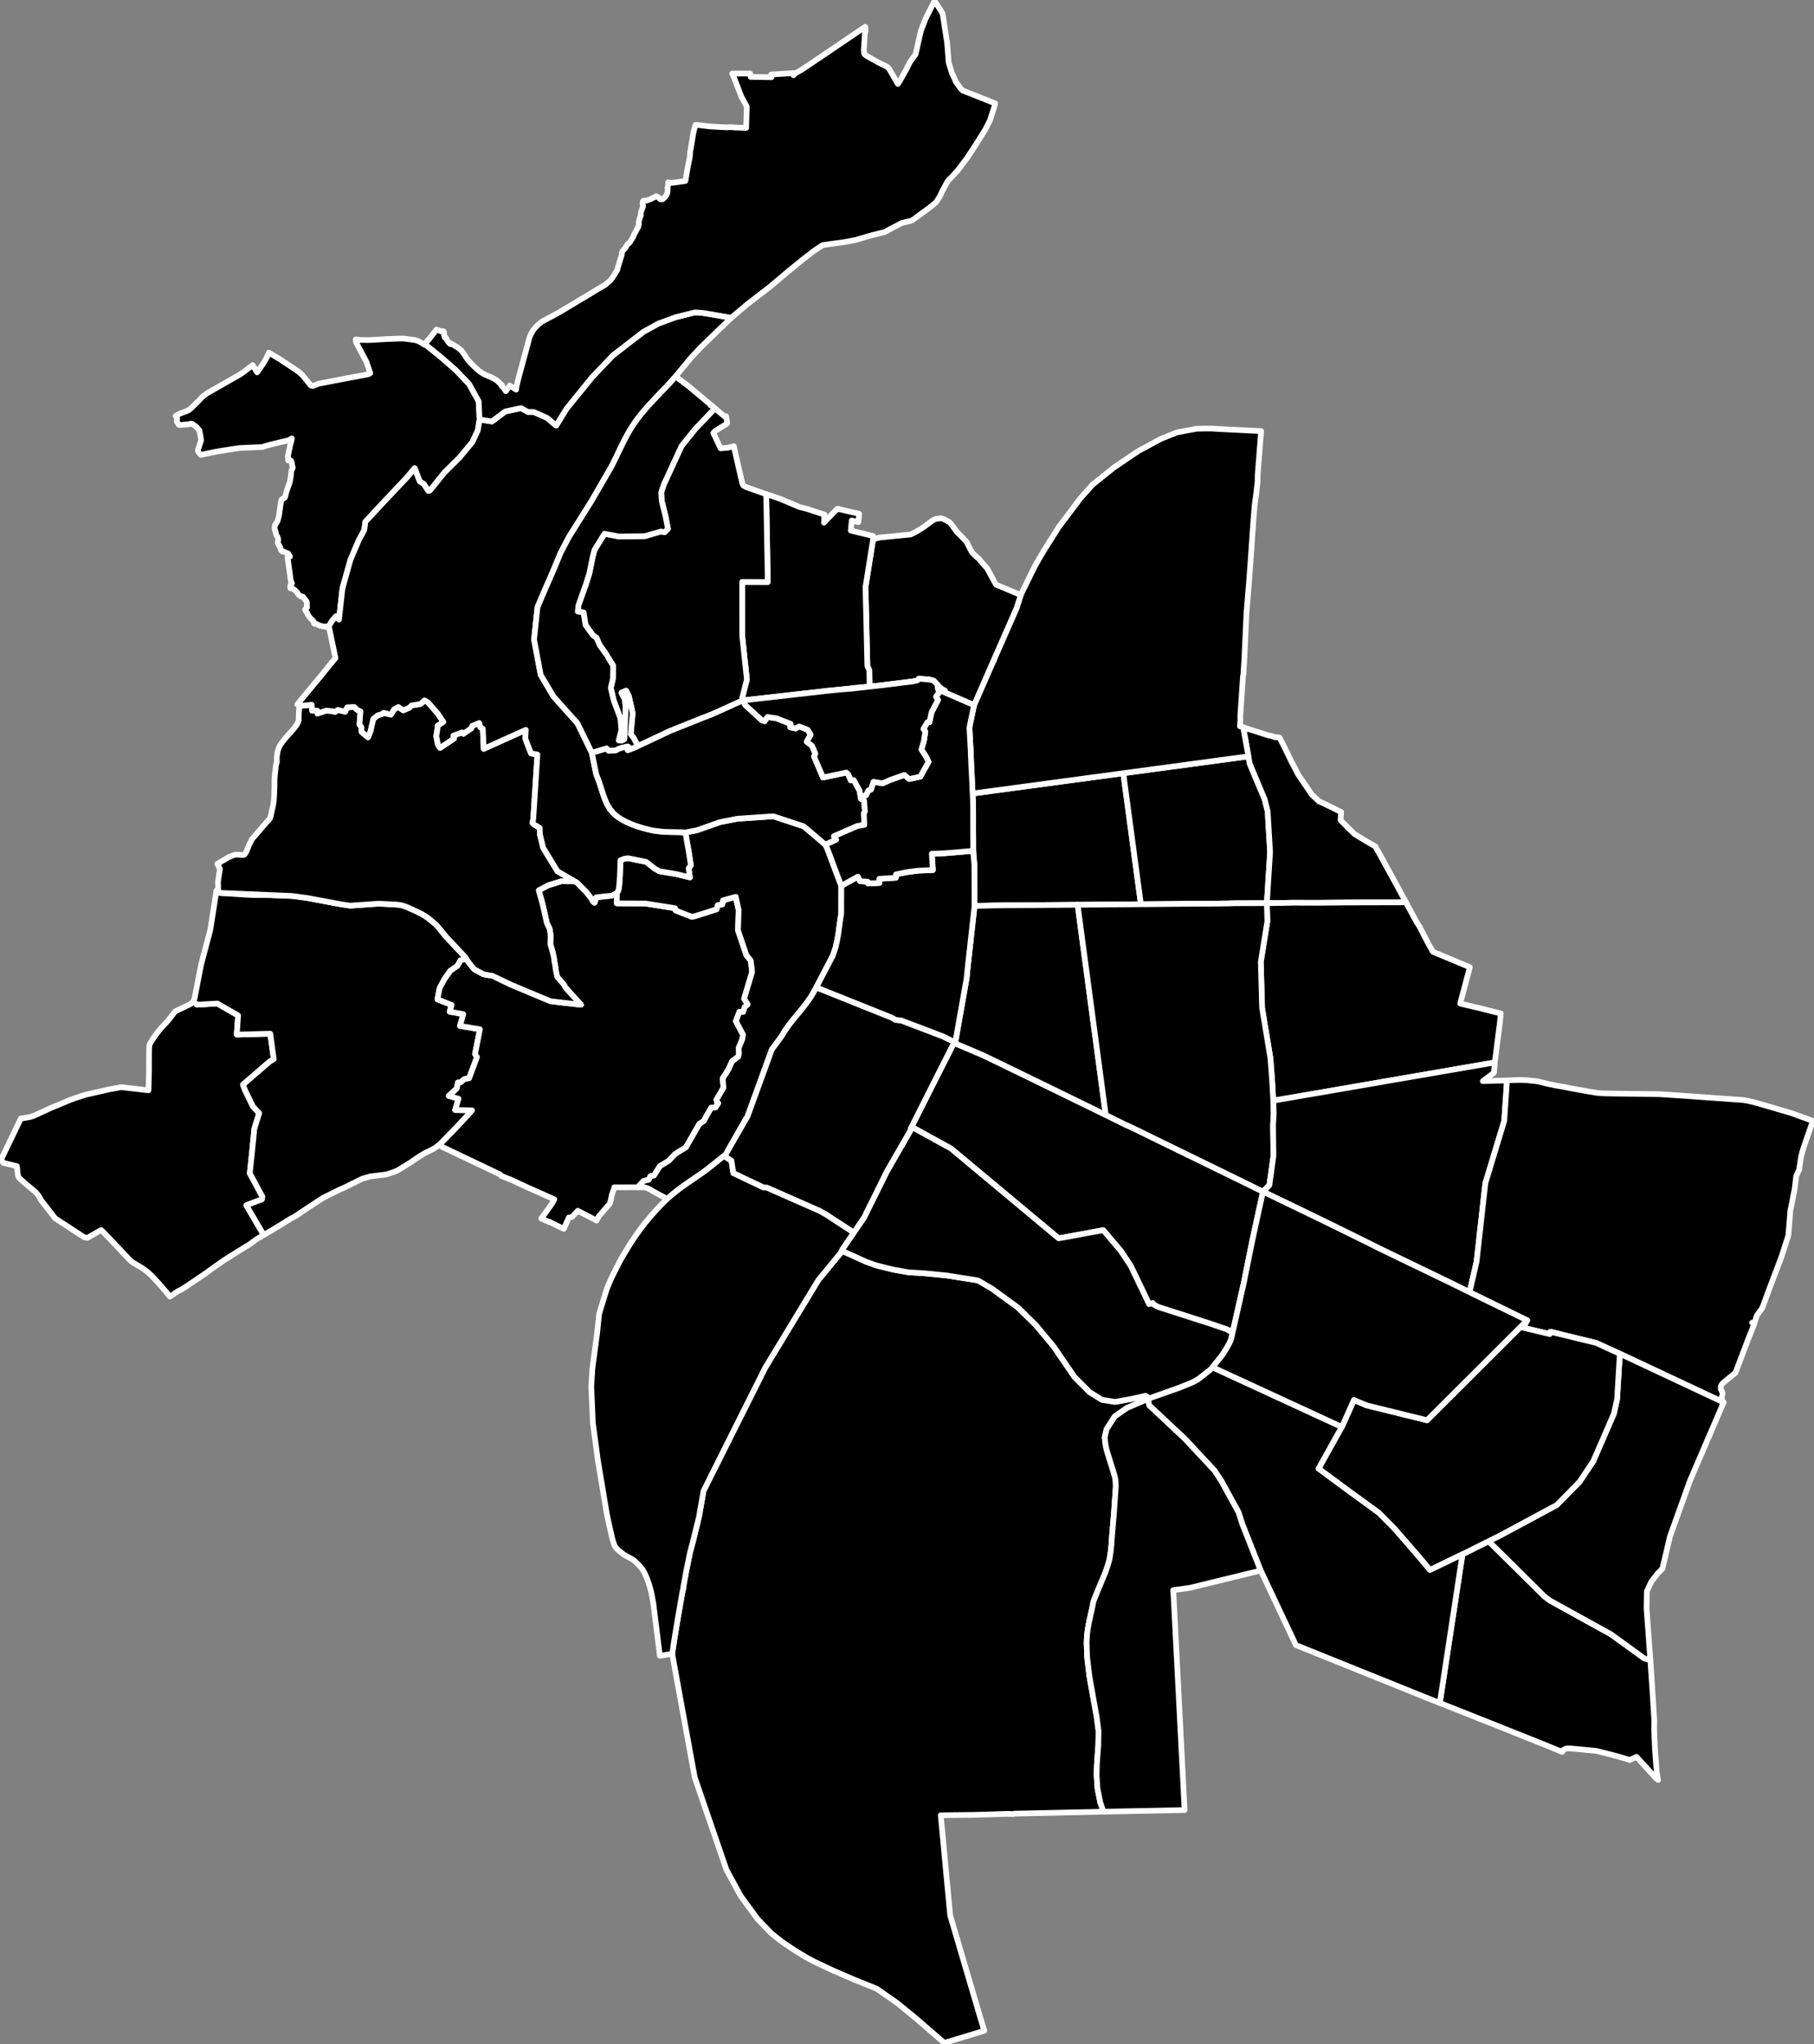 <?xml version="1.0" encoding="UTF-8" standalone="no"?>
<svg
   version="1.2"
   width="799"
   height="900"
   viewBox="0 0 799 900"
   stroke-linecap="round"
   stroke-linejoin="round"
   id="svg1"
   sodipodi:docname="quartiers.svg"
   inkscape:version="1.3.2 (091e20ef0f, 2023-11-25)"
   xml:space="preserve"
   xmlns:inkscape="http://www.inkscape.org/namespaces/inkscape"
   xmlns:sodipodi="http://sodipodi.sourceforge.net/DTD/sodipodi-0.dtd"
   xmlns="http://www.w3.org/2000/svg"
   xmlns:svg="http://www.w3.org/2000/svg">
  <rect x="0" y="0" width="799" height="900" fill="#808080" stroke="none"/>
  <g
     id="g1"
     style="fill:#000000;stroke:#ffffff;stroke-width:2.5;stroke-dasharray:none"><path
       id="C05"
       style="fill:#000000;stroke:#ffffff;stroke-width:2.5;stroke-dasharray:none"
       d="M 116.17 543.773 L 108.492 530.701 L 115.373 528.096 L 115.572 526.893 L 110.027 516.605 L 110.963 507.787 L 112.033 496.965 L 114.17 490.15 L 111.432 487.211 L 107.957 480.062 L 107.021 477.59 L 118.779 467.436 L 120.584 466.367 L 119.047 455.145 L 104.283 455.545 L 104.885 447.127 L 95.732 441.85 L 86.779 442.385 L 85.189 440.855 L 85.039 441.137 L 84.66 441.52 L 83.6 442.254 L 77.68 445.08 L 77.17 445.377 L 76.721 445.873 L 75.721 447.188 L 74.01 449.393 L 73.01 450.494 L 70.801 452.842 L 68.631 455.584 L 67.26 457.59 L 66.301 459.117 L 66.061 459.541 L 65.83 460.162 L 65.68 461.746 L 65.631 467.541 L 65.65 470.977 L 65.41 480.08 L 53.381 478.695 L 47.91 479.697 L 37.68 482.029 L 32.92 483.57 L 31.061 484.236 L 27.15 485.889 L 22.76 487.684 L 15.301 491.119 L 14.41 491.459 L 13.5 491.756 L 10.43 492.334 L 9.211 492.447 L 0.91 509.68 L 0.5 510.514 L 1.449 512.012 L 3.51 512.52 L 7.439 513.467 L 7.439 513.523 L 7.84 516.986 L 7.9 517.539 L 8.029 517.893 L 8.211 518.373 L 8.811 519.023 L 11.199 521.156 L 15.52 524.719 L 16.75 526.176 L 17.41 527.18 L 18.26 528.705 L 19.529 530.26 L 23.971 536.027 L 24.25 536.408 L 24.689 536.691 L 37.051 544.764 L 38.449 545.074 L 44.539 541.582 L 45.08 542.049 L 50.02 547.209 L 55.689 553.201 L 57.26 554.855 L 58.4 555.83 L 61.289 557.527 L 62.9 558.502 L 65.1 560.17 L 66.779 561.697 L 70.07 565.244 L 73.189 568.877 L 74.84 570.914 L 78.391 568.51 L 80.311 567.562 L 86.73 563.279 L 91.141 560.256 L 92.949 558.912 L 96.039 556.736 L 98.75 554.842 L 104.789 551.039 L 110.41 547.576 L 112.98 545.639 L 116.17 543.773 z "
       inkscape:label="Ménival - Battières - La Plaine" /><path
       id="path3"
       style="fill:#000000;stroke:#ffffff;stroke-width:2.5;stroke-dasharray:none"
       inkscape:label="Champvert - Point du Jour - Jeunet"
       d="M 193.76 503.869 L 200.883 496.562 L 206.494 490.551 L 207.898 488.881 L 200.482 488.746 L 201.953 483.803 L 197.676 482.533 L 201.217 479.26 L 201.686 476.654 L 202.82 476.588 L 204.625 475.119 L 206.629 474.785 L 210.102 465.432 L 209.234 464.096 L 211.393 453.205 L 202.605 451.74 L 204.07 446.545 L 198.07 445.459 L 198.922 442.482 L 192.686 440.025 L 193.631 435.113 L 195.756 431.145 L 198.307 427.508 L 201.566 425.193 L 202.842 422.832 L 205.391 422.141 L 204.961 421.461 L 196.16 412.104 L 193.449 408.684 L 192.09 407.17 L 190.439 405.785 L 188.77 404.387 L 187.119 403.24 L 185.699 402.406 L 183.221 401.191 L 179.109 399.34 L 178.82 399.24 L 178.551 399.156 L 178.27 399.043 L 177.99 398.943 L 177.711 398.846 L 177.43 398.76 L 177.15 398.676 L 176.859 398.604 L 176.58 398.549 L 176.311 398.492 L 176.02 398.449 L 175.74 398.42 L 175.461 398.393 L 175.17 398.35 L 174.881 398.322 L 174.609 398.293 L 168.439 397.969 L 168.16 397.969 L 167.881 397.955 L 167.59 397.939 L 167.32 397.939 L 167.039 397.939 L 166.75 397.926 L 166.471 397.939 L 166.189 397.939 L 166 397.955 L 165.789 397.969 L 165.6 397.982 L 165.391 397.982 L 165.199 397.996 L 164.99 398.025 L 164.801 398.039 L 164.59 398.039 L 155.93 398.66 L 154.27 398.773 L 150.58 398.223 L 149.529 398.053 L 135.68 395.451 L 128.699 394.506 L 120.93 394.236 L 119.561 394.166 L 116.449 394.123 L 113.939 394.123 L 111.801 394.096 L 110.66 394.053 L 108.48 393.939 L 107.77 393.912 L 95.199 393.078 L 95.189 393.105 L 95.131 393.516 L 95.1 393.713 L 95.029 394.166 L 94.551 397.162 L 94.4 398.152 L 93.949 401.021 L 92.77 408.541 L 92.74 408.725 L 92.529 409.812 L 91.77 412.684 L 91.619 413.234 L 91.57 413.404 L 91.369 414.195 L 91.35 414.252 L 91.18 414.902 L 90.641 416.924 L 89.6 420.854 L 88.9 423.496 L 88.801 423.879 L 88.59 424.67 L 87.949 427.963 L 85.76 439.314 L 85.34 440.572 L 85.189 440.855 L 86.779 442.385 L 95.732 441.85 L 104.885 447.127 L 104.283 455.545 L 119.047 455.145 L 120.584 466.367 L 118.779 467.436 L 107.021 477.59 L 107.957 480.062 L 111.432 487.211 L 114.17 490.15 L 112.033 496.965 L 110.963 507.787 L 110.027 516.605 L 115.572 526.893 L 115.373 528.096 L 108.492 530.701 L 116.17 543.773 L 119.359 541.908 L 122.57 539.971 L 123.6 539.35 L 128.23 536.465 L 129.99 535.574 L 134.891 532.254 L 142.369 527.377 L 149.721 523.744 L 151.16 523.15 L 159.551 519.008 L 163.061 517.99 L 169.939 517.156 L 171.301 516.762 L 171.869 516.562 L 173.73 515.941 L 175.199 515.305 L 180.84 511.828 L 181.41 511.432 L 181.99 511.037 L 182.561 510.641 L 183.131 510.244 L 183.711 509.863 L 184.289 509.482 L 184.869 509.1 L 185.811 508.535 L 186.311 508.209 L 186.52 508.082 L 186.73 507.969 L 186.92 507.842 L 186.939 507.828 L 187.15 507.715 L 190.58 506.047 L 191.66 505.383 L 192.83 504.52 L 193.76 503.869 z " /><path
       id="path4"
       style="fill:#000000;stroke:#ffffff;stroke-width:2.5;stroke-dasharray:none"
       inkscape:label="Colline des Funiculaires"
       d="M 247.17 388.018 L 241.369 389.84 L 237.301 392.031 L 238.08 394.844 L 239 398.139 L 240.859 406.422 L 242.08 408.951 L 242.51 411.637 L 242.4 415.75 L 243.301 418.619 L 244.711 426.084 L 242.971 428.146 L 255.91 442.396 L 245.73 441.236 L 242.5 440.84 L 224.98 433.504 L 216.869 429.617 L 212.881 428.967 L 208.891 426.775 L 206.641 424.049 L 205.82 422.818 L 205.391 422.141 L 202.842 422.832 L 201.566 425.193 L 198.307 427.508 L 195.756 431.145 L 193.631 435.113 L 192.686 440.025 L 198.922 442.482 L 198.07 445.459 L 204.07 446.545 L 202.605 451.74 L 211.393 453.205 L 209.234 464.096 L 210.102 465.432 L 206.629 474.785 L 204.625 475.119 L 202.82 476.588 L 201.686 476.654 L 201.217 479.26 L 197.676 482.533 L 201.953 483.803 L 200.482 488.746 L 207.898 488.881 L 206.494 490.551 L 200.883 496.562 L 193.76 503.869 L 194.131 504.336 L 194.539 504.873 L 196.801 505.947 L 198.41 506.711 L 199.15 507.064 L 202.77 508.789 L 203.699 509.242 L 204.6 509.65 L 205.99 510.33 L 207 510.811 L 207.881 511.221 L 208.539 511.531 L 208.609 511.559 L 208.65 511.588 L 209.42 511.955 L 209.641 512.055 L 210.24 512.352 L 210.939 512.689 L 211.1 512.746 L 212.4 513.369 L 213.32 513.82 L 213.4 513.85 L 214.061 514.16 L 215.551 514.881 L 217.359 515.729 L 220.279 517.115 L 220.73 517.736 L 222.721 518.514 L 225.1 519.447 L 225.109 519.461 L 225.609 519.658 L 226.449 520.055 L 227 520.322 L 228.15 520.859 L 228.23 520.902 L 228.59 521.072 L 230.711 522.076 L 231.17 522.303 L 234.381 523.73 L 235.16 524.084 L 235.85 524.381 L 242.529 527.363 L 243.561 527.828 L 243.92 527.984 L 244.141 528.084 L 243.74 528.889 L 243.279 529.723 L 241.85 531.814 L 238.391 536.537 L 238.57 536.621 L 241.439 537.865 L 241.91 538.092 L 241.971 537.965 L 248.34 541.088 L 249.02 539.561 L 250.551 536.07 L 250.91 536.168 L 252.01 535.787 L 254.471 533.129 L 255.061 533.426 L 256.051 533.922 L 256.91 534.373 L 257.49 534.67 L 257.881 534.869 L 257.891 534.883 L 258.449 535.166 L 258.961 535.434 L 259.029 535.463 L 259.109 535.504 L 262.529 537.271 L 262.76 537.428 L 263.641 535.73 L 263.83 535.447 L 268.43 530.176 L 268.699 529.709 L 269.051 528.311 L 269.49 526.104 L 269.939 524.775 L 270.359 523.645 L 270.48 523.15 L 270.551 522.77 L 270.91 522.77 L 271.24 522.77 L 271.26 522.77 L 271.51 522.77 L 272.119 522.77 L 274.35 522.783 L 280.15 522.77 L 280.939 522.775 L 283.455 520.012 L 285.727 519.477 L 286.527 517.875 L 288.064 517.607 L 290.67 513.465 L 294.477 511.193 L 297.217 508.32 L 298.953 507.119 L 302.094 505.248 L 308.039 494.893 L 310.043 493.557 L 311.312 491.152 L 313.316 487.678 L 315.188 487.611 L 316.389 485.74 L 315.855 485.34 L 315.588 484.205 L 318.66 478.926 L 318.326 474.852 L 320.799 470.977 L 322.469 467.303 L 325.141 465.299 L 325.475 464.096 L 325.408 461.289 L 326.945 457.682 L 327.279 455.611 L 324.139 449.6 L 325.676 445.523 L 327.346 445.59 L 328.014 443.453 L 329.35 442.25 L 327.746 439.779 L 331.287 427.955 L 330.686 422.943 L 328.748 420.539 L 325.074 409.65 L 325.342 400.697 L 324.072 394.885 L 318.461 396.422 L 318.127 398.227 L 316.055 398.561 L 315.654 400.363 L 305.969 403.438 L 304.631 403.637 L 297.617 400.898 L 297.35 399.896 L 284.322 397.824 L 271.697 397.758 L 271.75 393.205 L 269.461 394.35 L 262.631 395.1 L 262.051 396.994 L 261.869 397.488 L 261.17 396.881 L 260.52 395.664 L 258.1 392.568 L 254.15 388.611 L 253.189 388.061 L 247.17 388.018 z " /><path
       id="path1"
       style="fill:#000000;stroke:#ffffff;stroke-width:2.5;stroke-dasharray:none"
       d="M 340.631 359.422 L 339.051 359.535 L 336.869 359.676 L 326.279 360.396 L 324.91 360.496 L 321.93 361.062 L 320.42 361.359 L 320.15 361.4 L 320.07 361.414 L 320.07 361.43 L 320.061 361.43 L 320 361.43 L 318.85 361.654 L 318.711 361.684 L 318.25 361.768 L 318.23 361.783 L 317.73 361.867 L 317.711 361.881 L 317.619 361.895 L 317.49 361.924 L 317.189 361.98 L 316.689 362.15 L 307.17 365.5 L 307.061 365.527 L 306.891 365.6 L 306.58 365.656 L 301.891 366.531 L 302.84 372.072 L 303.221 374.123 L 303.25 374.264 L 303.35 374.9 L 304.289 380.979 L 303.311 382.32 L 303.83 386.039 L 303.891 386.32 L 297.869 384.865 L 290.391 383.607 L 288.26 382.363 L 284.66 379.521 L 276.641 377.869 L 274.98 378.137 L 273.27 378.801 L 273.109 383.65 L 273.039 385.783 L 272.721 389.939 L 272.59 391 L 272.32 392.174 L 271.75 393.205 L 271.697 397.758 L 284.322 397.824 L 297.35 399.896 L 297.617 400.898 L 304.631 403.637 L 305.969 403.438 L 315.654 400.363 L 316.055 398.561 L 318.127 398.227 L 318.461 396.422 L 324.072 394.885 L 325.342 400.697 L 325.074 409.65 L 328.748 420.539 L 330.686 422.943 L 331.287 427.955 L 327.746 439.779 L 329.35 442.25 L 328.014 443.453 L 327.346 445.59 L 325.676 445.523 L 324.139 449.6 L 327.279 455.611 L 326.945 457.682 L 325.408 461.289 L 325.475 464.096 L 325.141 465.299 L 322.469 467.303 L 320.799 470.977 L 318.326 474.852 L 318.66 478.926 L 315.588 484.205 L 315.855 485.34 L 316.389 485.74 L 315.188 487.611 L 313.316 487.678 L 311.312 491.152 L 310.043 493.557 L 308.039 494.893 L 302.094 505.248 L 298.953 507.119 L 297.217 508.32 L 294.477 511.193 L 290.67 513.465 L 288.064 517.607 L 286.527 517.875 L 285.727 519.477 L 283.455 520.012 L 280.939 522.775 L 281.73 522.783 L 282.039 522.754 L 282.619 522.768 L 283.971 522.811 L 285.35 523.25 L 286.74 523.941 L 287.141 524.154 L 287.289 524.365 L 293.891 527.885 L 295.91 526.104 L 298.02 524.408 L 300.189 522.783 L 302.41 521.199 L 304.66 519.645 L 306.92 518.117 L 309.16 516.549 L 311.33 514.98 L 317.5 510.061 L 318.34 509.396 L 319.779 508.238 L 320.221 507.375 L 327.42 494.639 L 329.289 491.486 L 334.74 476.49 L 339.99 462.072 L 342.43 458.779 L 344.119 456.502 L 344.131 456.488 L 344.141 456.475 L 344.15 456.461 L 344.16 456.445 L 344.17 456.418 L 344.18 456.418 L 344.18 456.404 L 344.189 456.375 L 345.811 453.732 L 347.631 451.174 L 349.58 448.699 L 351.391 446.523 L 351.42 446.48 L 353.609 443.809 L 355.529 441.322 L 357.311 438.748 L 359.25 435.285 L 366.83 420.783 L 368.029 417.221 L 368.881 413.404 L 369.32 410.662 L 369.609 408.584 L 369.881 406.521 L 370.18 404.443 L 370.52 402.393 L 370.529 402.055 L 370.529 400.938 L 370.529 400.598 L 370.561 390.066 L 364.17 373.119 L 363.84 372.525 L 363.551 371.932 L 354.061 363.889 L 353.961 363.832 L 353.84 363.775 L 344.58 360.723 L 342.801 360.143 L 340.631 359.422 z "
       inkscape:label="Quartiers anciens" /><path
       id="C10"
       style="fill:#000000;stroke:#ffffff;stroke-width:2.5;stroke-dasharray:none"
       inkscape:label="Gerland"
       d="M 370.76 550.686 L 370.32 551.604 L 362.83 560.721 L 360.439 563.633 L 354.07 574.135 L 343.131 592.172 L 337.01 602.279 L 333.689 608.965 L 323.33 629.588 L 309.869 656.473 L 307.891 667.838 L 305.49 677.789 L 303.891 683.754 L 302.211 692.037 L 301.971 693.352 L 301.74 694.652 L 301.49 695.967 L 301.26 697.268 L 301 698.596 L 300.971 699.359 L 300.529 701.225 L 300.311 702.525 L 300.08 703.756 L 299.32 708.152 L 299.029 709.82 L 298.82 711.035 L 298.609 712.236 L 296.92 722.498 L 296.09 728.166 L 298.75 742.91 L 306 782.588 L 310.34 795.238 L 319.971 823.297 L 325.01 832.541 L 326.18 834.732 L 328.33 837.672 L 333.84 845.15 L 339.801 851.312 L 344.33 854.902 L 349.869 858.648 L 354.92 861.73 L 358.461 863.625 L 361.109 864.896 L 366.82 867.582 L 376.34 871.695 L 386.24 875.695 L 395.41 882.113 L 403.18 888.475 L 415.939 899.5 L 423.789 897.125 L 433.561 894.17 L 433.449 893.818 L 431.75 888.248 L 418.529 843.396 L 418.17 839.707 L 416.689 824.031 L 415.449 810.773 L 414.359 799.281 L 418.439 799.211 L 428.51 799.111 L 435.59 798.914 L 443.73 798.645 L 444.869 798.688 L 446.15 798.758 L 446.891 798.574 L 481.699 797.811 L 486.051 797.713 L 485.869 797.203 L 484.609 793.543 L 483.391 787.393 L 483.02 781.654 L 483.119 777.273 L 483.33 774.121 L 483.75 768.523 L 483.869 762.232 L 483.07 756.111 L 481.26 746.049 L 480.32 740.789 L 479.75 737.312 L 478.83 729.496 L 478.619 723.191 L 478.83 719.488 L 479.1 717.453 L 479.461 715.416 L 479.869 713.381 L 480.32 711.332 L 480.779 709.311 L 481.211 707.275 L 481.609 705.225 L 481.99 704.223 L 482.311 703.389 L 482.6 702.682 L 483.051 701.535 L 486.891 692.348 L 487.85 689.521 L 488.67 686.709 L 489.221 683.217 L 489.551 680.064 L 489.68 678.043 L 489.77 676.729 L 490.221 671.441 L 490.711 665.547 L 491.311 656.812 L 491.471 654.635 L 491.439 653.193 L 491.359 651.752 L 491.07 650.324 L 490.811 649.377 L 490.539 648.443 L 490.42 647.979 L 490 646.664 L 487.939 640.09 L 487.48 638.549 L 487.109 636.938 L 486.85 635.426 L 486.58 632.867 L 487.4 629.305 L 491.02 623.68 L 496.359 619.947 L 506.289 615.707 L 504.602 614.572 L 497.988 616.037 L 491.186 617.264 L 485.422 616.367 L 479.928 612.938 L 473.314 606.324 L 464.029 592.762 L 456.213 583.41 L 448.396 575.727 L 436.906 567.377 L 430.693 563.77 L 418.072 561.783 L 418.059 561.781 L 417.529 561.668 L 416.891 561.598 L 407.15 560.637 L 400.08 560.197 L 393.35 558.996 L 386.039 557.188 L 381.449 555.547 L 370.76 550.686 z " /><path
       id="path18"
       style="fill:#000000;stroke:#ffffff;stroke-width:2.5;stroke-dasharray:none"
       inkscape:label="Guillotière"
       d="M 420.119 459.16 L 419.641 460.262 L 413.93 471.527 L 401.51 496.166 L 418.869 505.715 L 466.301 545.264 L 485.941 541.656 L 493.631 550.727 L 498.039 557.371 L 506.141 574.234 L 507.721 573.781 L 508.32 574.488 L 509.221 575.012 L 510.09 575.465 L 529.82 581.797 L 532.82 582.801 L 540.381 585.344 L 542.91 586.787 L 547.971 564.34 L 549.84 554.926 L 551.779 545.385 L 556.289 524.689 L 555.59 524.365 L 555.23 524.152 L 554.67 523.885 L 553.221 523.178 L 545.631 519.445 L 537.93 515.686 L 518.391 506.158 L 516.77 505.367 L 512.57 503.318 L 507.529 500.873 L 503.59 498.922 L 498.461 496.42 L 495.82 495.262 L 487.42 491.105 L 486.65 490.723 L 480.49 487.713 L 474.65 484.871 L 470.75 482.977 L 465.16 480.234 L 449.211 472.475 L 432.711 464.488 L 420.5 459.328 L 420.119 459.16 z " /><path
       id="C07"
       style="fill:#000000;stroke:#ffffff;stroke-width:2.5;stroke-dasharray:none"
       d="M 502.525 398.152 L 494.77 340.453 L 428.406 349.396 L 428.59 353.498 L 428.6 353.852 L 428.609 354.221 L 428.631 358.785 L 428.631 363.479 L 428.631 364.75 L 428.68 374.617 L 429.18 380.822 L 429.211 389.883 L 429.25 398.859 L 431.689 398.83 L 439.609 398.66 L 441.939 398.633 L 449.391 398.576 L 454.869 398.547 L 461.83 398.49 L 464.471 398.463 L 482.85 398.322 L 502.525 398.152 z "
       inkscape:label="Saxe-Roosevelt" /><path
       id="path33"
       style="fill:#000000;stroke:#ffffff;stroke-width:2.5;stroke-dasharray:none"
       d="M 549.883 333.025 L 494.77 340.453 L 502.525 398.152 L 515.52 398.039 L 526.449 397.912 L 533.029 397.912 L 535.439 397.883 L 538.359 397.84 L 540.51 397.812 L 543.74 397.713 L 543.971 397.713 L 544.09 397.713 L 544.52 397.713 L 554.189 397.686 L 558.01 397.654 L 559.428 375.178 L 558.357 357.273 L 557.025 351.895 L 550.475 336.297 L 549.883 333.025 z "
       inkscape:label="Brotteaux" /><path
       id="path30"
       style="fill:#000000;stroke:#ffffff;stroke-width:2.5;stroke-dasharray:none"
       d="M 547.561 320.182 L 550.475 336.297 L 557.025 351.895 L 558.357 357.273 L 559.428 375.178 L 558.01 397.654 L 564.711 397.6 L 569.461 397.488 L 580.381 397.516 L 595.439 397.375 L 619.289 397.318 L 614.77 388.992 L 612.6 385.006 L 612.07 384.088 L 610.35 380.949 L 608.051 376.723 L 606.23 373.527 L 605.83 372.723 L 601.91 370.461 L 596.67 367.309 L 594.039 364.75 L 590.471 361.16 L 590.711 357.527 L 589.34 356.877 L 586.67 355.535 L 581.289 352.947 L 581 352.891 L 577.721 349.768 L 575.949 347.123 L 573.1 342.982 L 571.689 340.848 L 570.189 337.908 L 569.539 336.721 L 568.971 335.646 L 566.619 330.783 L 564.67 326.867 L 563.58 324.775 L 562.801 324.621 L 561.619 324.635 L 559.91 323.984 L 559.039 323.914 L 556.359 323.066 L 553.75 322.232 L 551.869 321.639 L 550.051 321.072 L 549.529 320.902 L 548.74 320.605 L 548 320.309 L 547.561 320.182 z "
       inkscape:label="Bellecombe village" /><path
       id="C13"
       style="fill:#000000;stroke:#ffffff;stroke-width:2.5;stroke-dasharray:none"
       inkscape:label="Sans souci - Dauphiné"
       d="M 619.27 397.318 L 595.439 397.373 L 580.381 397.516 L 569.461 397.486 L 564.711 397.6 L 559.6 397.645 L 558.01 397.658 L 558.221 405.66 L 555.334 423.539 L 555.902 443.758 L 559.555 465.859 L 560.279 475.131 L 560.832 484.631 L 658.424 467.811 L 658.52 466.891 L 659.641 458.1 L 660.57 450.807 L 660.58 450.779 L 661.07 446.281 L 660.279 446.072 L 659.551 445.873 L 659.449 445.859 L 659.23 445.801 L 657.971 445.479 L 657.539 445.365 L 651.211 443.766 L 643.131 441.9 L 643.17 441.76 L 643.16 441.76 L 643.18 441.717 L 643.789 439.453 L 644.24 437.801 L 647.41 425.857 L 631.18 419.102 L 629.109 415.484 L 629.107 415.498 L 629.105 415.506 L 629.1 415.469 L 629.109 415.482 L 625.391 408.273 L 625.43 408.246 L 624.02 406.109 L 623.461 405.035 L 623.359 404.895 L 622.689 403.621 L 622.391 403.127 L 621.961 402.266 L 621.471 401.361 L 621.369 401.234 L 621.08 400.6 L 620.869 400.273 L 620.73 400.02 L 620.311 399.227 L 620.051 398.773 L 619.631 397.939 L 619.27 397.318 z " /><path
       id="path29"
       style="fill:#000000;stroke:#ffffff;stroke-width:2.5;stroke-dasharray:none"
       inkscape:label="Mutualité - Préfecture - Moncey"
       d="M 487.035 490.914 L 474.65 398.389 L 461.83 398.49 L 454.869 398.547 L 449.391 398.576 L 441.939 398.633 L 439.609 398.66 L 439.449 398.66 L 431.689 398.83 L 429.25 398.887 L 426.891 420.076 L 425.891 429.107 L 425.91 429.475 L 425.84 429.971 L 425.82 430.352 L 425.76 430.748 L 424.199 439.596 L 420.92 458.156 L 420.779 458.496 L 420.5 459.328 L 432.711 464.488 L 449.211 472.475 L 465.16 480.234 L 470.721 482.949 L 474.65 484.871 L 480.49 487.713 L 486.65 490.723 L 487.035 490.914 z " /><path
       id="path34"
       style="fill:#000000;stroke:#ffffff;stroke-width:2.5;stroke-dasharray:none"
       inkscape:label="Voltaire - Part Dieu"
       d="M 558.01 397.656 L 556.67 397.672 L 544.279 397.713 L 544.09 397.713 L 543.971 397.713 L 543.74 397.713 L 540.49 397.826 L 539.789 397.826 L 539.66 397.826 L 538.359 397.842 L 535.439 397.883 L 533.051 397.912 L 526.439 397.926 L 515.52 398.039 L 482.85 398.322 L 474.65 398.389 L 487.035 490.914 L 487.42 491.105 L 495.82 495.262 L 498.461 496.42 L 503.59 498.922 L 507.561 500.873 L 512.57 503.318 L 516.77 505.367 L 537.93 515.686 L 545.631 519.445 L 553.221 523.178 L 554.67 523.885 L 555.23 524.152 L 555.59 524.365 L 556.289 524.691 L 559.094 521.883 L 559.828 516.805 L 560.896 509.057 L 560.74 495.418 L 560.74 495.416 L 560.9 492.391 L 561.029 490.145 L 560.891 485.648 L 560.279 475.133 L 559.555 465.859 L 555.902 443.758 L 555.334 423.539 L 558.221 405.66 L 558.221 405.658 L 558.01 397.656 z " /><path
       id="path28"
       style="fill:#000000;stroke:#ffffff;stroke-width:2.5;stroke-dasharray:none"
       inkscape:label="Sans souci - Dauphiné"
       d="M 658.424 467.811 L 560.832 484.631 L 560.891 485.65 L 561.029 490.145 L 560.9 492.393 L 560.74 495.418 L 560.896 509.057 L 559.828 516.805 L 559.094 521.883 L 556.289 524.691 L 578.66 535.477 L 582.73 537.453 L 589.211 540.635 L 601.551 546.699 L 607.551 549.709 L 608.199 550.021 L 640.029 565.385 L 647.289 568.977 L 650.379 555.523 L 654.252 520.945 L 662.566 493.547 L 663.77 475.754 L 659.551 475.84 L 653.109 476.037 L 658.02 472.334 L 658.33 468.729 L 658.424 467.811 z " /><path
       id="path26"
       style="fill:#000000;stroke:#ffffff;stroke-width:2.5;stroke-dasharray:none"
       d="M 669.551 475.514 L 665.5 475.613 L 663.77 475.754 L 662.566 493.547 L 654.252 520.945 L 650.379 555.523 L 647.289 568.977 L 648.4 569.527 L 672.641 581.359 L 670.881 584.609 L 682.619 587.408 L 682.891 586.391 L 703.051 591.311 L 715.369 596.949 L 759.189 617.502 L 758.141 615.947 L 758.471 614.973 L 758.68 613.969 L 758.66 613.135 L 758.26 612.287 L 757.92 611.594 L 757.93 610.547 L 758.119 610.01 L 758.6 609.232 L 759.68 608.301 L 764.42 604.428 L 766.67 598.463 L 769.971 589.754 L 772.48 583.479 L 772.805 582.461 L 771.76 582.361 L 772.859 582.291 L 772.805 582.461 L 772.811 582.461 L 773.75 579.422 L 775.141 577.373 L 775.289 577.203 L 776.16 576.043 L 779.939 565.852 L 784.699 553.328 L 787.5 544.594 L 787.721 543.9 L 788.57 533.115 L 789 531.037 L 790.5 523.361 L 791.15 517.82 L 791.91 516.195 L 792.42 515.135 L 793.221 509.891 L 793.369 509.029 L 794.311 505.621 L 795.57 501.975 L 797.949 495.092 L 798.5 493.551 L 789.17 490.172 L 779.109 487.203 L 773.43 485.578 L 770.35 484.801 L 768.16 484.391 L 754.721 483.416 L 747.359 482.893 L 743.52 482.609 L 730.84 481.775 L 716.59 481.592 L 707.26 481.465 L 707.08 481.451 L 703.711 481.238 L 700.141 480.674 L 695.529 479.854 L 690.971 479.006 L 689.199 478.639 L 685.289 477.973 L 681.199 477.111 L 677.33 476.137 L 672.16 475.584 L 669.551 475.514 z "
       inkscape:label="Monchat" /><path
       id="path32"
       style="fill:#000000;stroke:#ffffff;stroke-width:2.5;stroke-dasharray:none"
       d="M 533.779 188.695 L 529.82 188.711 L 527.119 188.768 L 518.439 190.393 L 511.439 193.178 L 501.381 198.605 L 490.779 205.771 L 481.221 213.418 L 475.949 219.312 L 466.35 232.078 L 460.051 242.029 L 457.779 245.859 L 455.77 249.449 L 453.881 253.252 L 449.59 262.002 L 449.609 262.002 L 448.539 265.338 L 447.801 267.67 L 437.67 290.752 L 437.83 290.852 L 437.67 290.809 L 437.67 290.752 L 429.051 310.486 L 427.15 319.504 L 427 320.605 L 427.52 330.035 L 427.83 337.512 L 428.211 345.031 L 428.406 349.396 L 549.883 333.025 L 547.561 320.182 L 547.199 320.084 L 546.76 319.971 L 546.461 319.885 L 546.221 319.828 L 546.141 319.801 L 546.34 317.016 L 546.301 315.221 L 547.5 297.637 L 547.66 296.986 L 548.09 290.215 L 549.02 269.975 L 550.141 256.432 L 550.811 247.371 L 551.939 231.088 L 552.58 222.791 L 553.4 216.77 L 553.939 211.836 L 553.92 210.705 L 553.971 208.895 L 554.59 201.078 L 555.48 189.826 L 544.49 189.275 L 536.25 188.865 L 533.779 188.695 z "
       inkscape:label="Parc-Duquesne" /><path
       id="path16"
       style="fill:#000000;stroke:#ffffff;stroke-width:2.5;stroke-dasharray:none"
       d="M 493.631 550.727 L 485.941 541.656 L 466.301 545.264 L 418.869 505.715 L 401.51 496.166 L 401.311 496.52 L 401.1 496.9 L 401.18 497.467 L 390.58 515.926 L 385.73 525.693 L 381.721 533.752 L 381.57 534.062 L 380.869 535.604 L 380.721 535.9 L 371.119 549.949 L 370.76 550.686 L 381.449 555.547 L 386.039 557.188 L 393.35 558.996 L 400.08 560.197 L 407.15 560.637 L 416.891 561.598 L 417.529 561.668 L 418.059 561.781 L 430.693 563.77 L 436.906 567.377 L 448.396 575.727 L 456.213 583.41 L 464.029 592.762 L 473.314 606.324 L 479.928 612.938 L 485.422 616.367 L 491.186 617.264 L 497.988 616.037 L 504.602 614.572 L 506.289 615.707 L 519.619 611 L 520.57 610.59 L 521.529 610.209 L 522.5 609.812 L 523.461 609.432 L 524.42 609.049 L 525.35 608.611 L 526.27 608.158 L 527.16 607.65 L 527.82 607.227 L 528.461 606.787 L 529.09 606.293 L 529.711 605.826 L 530.32 605.318 L 530.93 604.822 L 531.551 604.342 L 532.17 603.848 L 533.109 603.113 L 534.09 602.207 L 534.16 601.896 L 534.82 601.062 L 535.49 600.215 L 536.17 599.408 L 536.85 598.574 L 537.51 597.74 L 538.16 596.906 L 538.77 596.045 L 539.35 595.154 L 539.789 594.434 L 540.23 593.699 L 540.66 592.979 L 541.08 592.215 L 541.471 591.479 L 541.82 590.717 L 542.131 589.924 L 542.391 589.146 L 542.91 586.787 L 540.381 585.344 L 532.801 582.73 L 529.82 581.797 L 510.09 575.465 L 509.221 575.012 L 508.32 574.488 L 507.721 573.781 L 506.141 574.234 L 498.039 557.371 L 493.631 550.727 z "
       inkscape:label="Jean Macé" /><path
       id="path6"
       style="fill:#000000;stroke:#ffffff;stroke-width:2.5;stroke-dasharray:none"
       d="M 253.189 388.059 L 245.545 383.623 L 239.262 373.326 L 237.846 367.516 L 237.703 364.492 L 235.342 363.121 L 234.492 362.271 L 234.869 360.902 L 236.711 332.229 L 233.924 331.756 L 231.988 326.842 L 231.373 325.096 L 231.609 321.363 L 213.045 329.725 L 212.668 320.891 L 211.629 320.324 L 211.109 318.34 L 207.99 319.615 L 207.566 320.701 L 204.117 323.064 L 203.504 322.496 L 199.678 323.914 L 199.961 325.189 L 193.867 329.299 L 192.875 327.834 L 192.166 324.15 L 192.639 321.127 L 192.732 319.615 L 195.283 317.867 L 192.828 314.184 L 188.529 309.27 L 186.969 308.373 L 185.174 309.979 L 181.254 310.641 L 180.262 311.633 L 177.617 312.766 L 175.443 311.301 L 173.555 312.34 L 172.184 314.654 L 169.02 313.852 L 168.357 314.371 L 166.232 315.033 L 164.391 316.592 L 163.115 322.166 L 162.074 324.623 L 159.24 322.26 L 159.24 320.277 L 158.344 319.002 L 158.768 313.238 L 157.162 312.436 L 156.076 311.301 L 152.91 311.443 L 152.014 313.379 L 148.801 312.576 L 147.572 313.428 L 146.109 313.096 L 143.699 312.908 L 139.826 314.184 L 139.826 312.955 L 137.463 312.908 L 137.275 310.309 L 131.881 310.854 L 131.6 314.076 L 131.561 317.27 L 131.189 318.146 L 130.67 319.15 L 129.92 320.225 L 129.43 320.818 L 129.109 321.199 L 126.34 324.295 L 124.439 326.57 L 123.15 328.494 L 122.561 329.992 L 122.279 330.939 L 122.141 331.773 L 121.93 333.158 L 121.93 333.369 L 121.939 334.33 L 121.949 335.547 L 121.52 336.932 L 120.939 342.586 L 120.92 344.424 L 120.891 346.799 L 120.73 350.742 L 120.58 352.764 L 120.35 354.289 L 119.221 359.406 L 118.971 360.184 L 118.66 360.623 L 115.051 364.777 L 110.939 369.584 L 109.619 372.242 L 108.75 374.447 L 108.16 375.648 L 107.49 376.383 L 106.73 376.453 L 105.311 376.355 L 103.57 376.312 L 102.32 376.793 L 100.891 377.33 L 95.699 380.396 L 95.82 380.609 L 96.859 382.561 L 96.82 382.801 L 96.619 384.199 L 96.359 385.924 L 96.119 387.508 L 96.02 388.143 L 96.119 392.045 L 95.35 392.072 L 95.35 392.115 L 95.26 392.709 L 95.199 393.076 L 120.93 394.166 L 128.699 394.504 L 135.68 395.451 L 149.529 398.053 L 150.58 398.223 L 154.27 398.773 L 164.59 398.039 L 164.801 398.039 L 164.99 398.023 L 165.199 397.996 L 165.391 397.982 L 165.6 397.982 L 165.789 397.967 L 166 397.953 L 166.189 397.939 L 166.471 397.939 L 166.75 397.926 L 167.039 397.939 L 167.32 397.939 L 167.59 397.939 L 167.881 397.953 L 168.16 397.967 L 168.439 397.967 L 174.609 398.293 L 174.881 398.32 L 175.17 398.35 L 175.461 398.391 L 175.74 398.42 L 176.02 398.447 L 176.311 398.49 L 176.58 398.547 L 176.859 398.604 L 177.15 398.674 L 177.43 398.76 L 177.711 398.844 L 177.99 398.943 L 178.27 399.043 L 178.551 399.154 L 178.82 399.24 L 179.109 399.34 L 183.221 401.191 L 185.699 402.406 L 187.119 403.24 L 188.77 404.385 L 190.439 405.785 L 192.09 407.17 L 193.449 408.682 L 196.16 412.104 L 203.59 420.004 L 203.6 420.004 L 204.961 421.461 L 205.82 422.818 L 206.641 424.047 L 208.881 426.775 L 212.77 428.881 L 214.061 429.221 L 216.9 429.658 L 225 433.531 L 233.27 437.023 L 242.471 440.854 L 245.699 441.236 L 252.17 441.971 L 255.91 442.395 L 249.18 434.975 L 248.49 433.631 L 245.439 430.098 L 244.631 426.252 L 244.711 426.082 L 244.141 423.086 L 244.221 423.043 L 243.881 421.121 L 243.279 418.633 L 242.4 415.75 L 242.48 413.855 L 242.51 411.637 L 242.08 408.951 L 240.859 406.42 L 239.49 400.244 L 239 398.137 L 238.08 394.844 L 237.301 392.031 L 241.369 389.84 L 247.17 388.016 L 253.189 388.059 z "
       inkscape:label="Champvert - Gorge de Loup" /><path
       id="path5"
       style="fill:#000000;stroke:#ffffff;stroke-width:2.5;stroke-dasharray:none"
       d="M 144.51 276.307 L 146.236 273.434 L 148.041 271.297 L 149.311 272.832 L 150.846 259.07 L 154.387 246.445 L 157.994 237.961 L 160.467 233.352 L 160.934 229.742 L 169.084 220.992 L 179.305 210.17 L 182.645 206.16 L 184.85 211.973 L 186.654 213.109 L 188.658 216.182 L 189.393 215.98 L 195.74 208.098 L 202.287 201.617 L 208.031 194.736 L 210.436 189.594 L 211.238 184.717 L 210.838 176.699 L 206.629 169.084 L 200.75 162.938 L 194.336 157.326 L 187.182 151.541 L 186.98 151.789 L 186.119 151.252 L 185.26 150.729 L 184.23 150.191 L 182.869 149.74 L 178.609 149.16 L 177.09 149.061 L 176.09 149.076 L 171.73 149.23 L 172.119 149.23 L 170.711 149.273 L 163.631 149.684 L 161.98 149.725 L 158.74 149.697 L 156.68 149.428 L 156.779 150.574 L 156.971 150.969 L 157.24 151.479 L 160.699 157.994 L 161.381 159.295 L 163.1 164.299 L 162.221 164.793 L 153.961 166.348 L 151.689 166.773 L 140.34 168.949 L 137.711 169.98 L 136.83 169.67 L 134.35 166.588 L 133.42 165.473 L 132.74 164.736 L 131.34 163.535 L 123.609 158.377 L 118.449 155.281 L 117.381 157.627 L 115.939 160.129 L 115.17 161.217 L 113.25 163.959 L 112.68 163.027 L 111.52 161.16 L 111.27 160.75 L 107.76 163.465 L 106.279 164.512 L 105.52 164.992 L 104.91 165.346 L 91.27 173.119 L 89.311 174.59 L 88.359 175.537 L 87.4 176.582 L 86.34 177.613 L 85.75 178.236 L 84.07 179.818 L 83.4 180.412 L 82.439 180.922 L 78.971 182.236 L 77.381 183.127 L 77.939 183.918 L 77.99 184.385 L 77.949 184.725 L 77.85 185.346 L 77.949 185.713 L 78.461 186.49 L 78.641 186.887 L 78.85 187.057 L 79.52 187.113 L 83.17 186.787 L 83.92 186.562 L 84.58 186.59 L 86.49 187.934 L 87.85 189.516 L 88.211 191.551 L 88.5 193.135 L 88.551 193.955 L 87.15 198.279 L 87.16 198.535 L 87.529 199.156 L 88.029 199.793 L 88.5 200.287 L 91.461 199.666 L 95.35 198.846 L 100.051 198.096 L 100.27 198.055 L 100.75 197.982 L 104.561 197.404 L 105.6 197.262 L 108.801 197.121 L 109.33 197.107 L 110.199 197.064 L 110.77 197.035 L 111.619 197.008 L 112.42 196.965 L 114.77 196.867 L 115.561 196.838 L 117.369 196.23 L 118.9 195.807 L 127.23 193.842 L 128.539 192.994 L 128.391 193.842 L 128.33 194.096 L 128.301 194.252 L 128.24 194.492 L 128.141 194.859 L 127.84 195.92 L 127.26 198.719 L 126.76 201.148 L 126.779 201.205 L 126.84 201.234 L 127.039 201.559 L 127.029 201.645 L 126.9 202.605 L 126.91 202.719 L 127.01 202.746 L 127.15 202.76 L 127.381 202.746 L 127.67 202.719 L 127.83 202.732 L 127.949 202.746 L 128.051 202.76 L 128.109 202.789 L 128.16 202.816 L 128.24 202.902 L 128.279 202.986 L 128.59 204.02 L 128.66 204.994 L 128.711 205.107 L 128.92 205.588 L 128.939 205.688 L 128.949 205.928 L 128.949 205.982 L 128.83 206.279 L 128.33 207.312 L 128.1 209.701 L 127.82 211.369 L 127.66 212.203 L 127.6 212.357 L 126.92 214.309 L 126.49 215.539 L 126.23 216.303 L 126.01 217.107 L 125.83 217.857 L 125.529 218.918 L 125.5 219.029 L 125.461 219.115 L 125.4 219.172 L 124.26 219.807 L 124.18 219.863 L 124.109 219.936 L 124.061 220.006 L 124.01 220.076 L 123.949 220.203 L 123.939 220.246 L 123.84 220.697 L 123.68 221.434 L 123.59 221.844 L 123.539 221.941 L 123.561 221.957 L 123.6 221.957 L 122.881 227.102 L 122.869 227.102 L 122.801 227.369 L 122.66 227.893 L 122.539 228.389 L 122.439 228.77 L 122.4 228.883 L 122.33 229.123 L 122.24 229.363 L 122.211 229.49 L 122.199 229.504 L 122.029 229.887 L 121.439 230.705 L 121.391 230.777 L 121.33 230.875 L 121.26 230.988 L 121.199 231.131 L 121.15 231.285 L 121.051 231.596 L 121 231.822 L 120.971 231.979 L 120.949 232.189 L 120.949 232.43 L 121.039 233.137 L 121.449 234.367 L 121.49 234.594 L 121.52 234.891 L 121.551 235.102 L 121.57 235.172 L 121.67 235.412 L 121.75 235.568 L 122.141 236.246 L 122.27 236.529 L 122.42 236.996 L 122.52 237.336 L 122.539 237.42 L 122.551 237.506 L 122.6 237.717 L 122.52 238.043 L 122.41 238.451 L 122.369 238.551 L 122.34 238.707 L 122.32 238.834 L 122.32 238.904 L 122.32 239.018 L 122.35 239.117 L 122.43 239.301 L 122.52 239.441 L 122.68 239.625 L 122.779 239.738 L 122.82 239.781 L 122.85 239.879 L 122.91 240.148 L 122.939 240.232 L 122.971 240.275 L 123.18 240.516 L 123.279 240.658 L 123.32 240.729 L 123.35 240.855 L 123.369 240.982 L 123.4 241.123 L 123.48 241.393 L 123.529 241.547 L 123.619 241.703 L 123.65 241.773 L 123.68 241.9 L 123.699 242 L 123.699 242.014 L 123.75 242.227 L 123.76 242.27 L 123.84 242.367 L 124.369 242.807 L 124.4 242.834 L 124.49 242.834 L 124.76 242.834 L 124.801 242.834 L 124.859 242.863 L 125.471 243.16 L 125.73 243.271 L 125.801 243.314 L 125.811 243.314 L 125.98 243.385 L 126.131 243.457 L 126.23 243.484 L 126.391 243.527 L 126.75 243.611 L 126.83 243.625 L 126.881 243.654 L 126.939 243.738 L 127.35 244.432 L 127.439 244.588 L 127.6 244.812 L 127.67 244.926 L 127.721 244.982 L 127.73 245.068 L 127.689 245.096 L 127.51 245.082 L 127.391 245.068 L 127.27 245.096 L 127.15 245.125 L 127.02 245.166 L 126.92 245.209 L 126.83 245.279 L 126.67 245.393 L 127.73 253.111 L 127.77 253.449 L 127.971 255.09 L 128.221 256.023 L 128.189 256.051 L 128.58 256.801 L 128.6 256.855 L 128.6 256.912 L 128.59 256.955 L 128.529 257.025 L 128.449 257.098 L 128.359 257.168 L 128.141 257.338 L 128.039 257.436 L 127.99 257.492 L 127.939 257.705 L 127.84 258.426 L 127.869 258.99 L 127.91 259.047 L 128 259.076 L 128.49 259.061 L 128.609 259.076 L 128.721 259.09 L 128.84 259.133 L 128.99 259.203 L 129.189 259.33 L 129.619 259.654 L 129.881 259.867 L 130.211 260.164 L 130.42 260.377 L 130.84 260.801 L 130.971 260.969 L 131.051 261.082 L 131.119 261.195 L 131.17 261.309 L 131.32 261.592 L 131.381 261.691 L 131.529 261.859 L 131.65 261.988 L 131.75 262.086 L 131.92 262.242 L 132.039 262.326 L 132.119 262.369 L 132.18 262.383 L 132.24 262.396 L 132.34 262.412 L 132.48 262.426 L 132.551 262.482 L 132.619 262.539 L 132.811 262.709 L 133.199 262.693 L 133.311 262.693 L 133.391 262.709 L 133.471 262.736 L 133.529 262.793 L 133.561 262.836 L 133.619 262.92 L 133.75 263.203 L 134.141 263.697 L 134.83 264.518 L 135 264.785 L 135.07 264.914 L 135.131 265.041 L 135.15 265.082 L 135.15 265.154 L 135.16 265.338 L 135.15 265.805 L 135.17 266.102 L 135.18 266.285 L 135.189 266.469 L 135.18 266.539 L 135.119 266.736 L 135.141 266.836 L 135.23 267.146 L 135.26 267.303 L 135.26 267.387 L 135.221 267.457 L 135.141 267.57 L 135.029 267.684 L 134.869 267.854 L 134.609 268.08 L 134.49 268.221 L 134.369 268.404 L 134.359 268.447 L 134.381 268.504 L 134.461 268.658 L 134.551 268.787 L 134.76 269.068 L 134.84 269.225 L 134.971 269.508 L 135.09 269.662 L 135.23 269.789 L 135.279 269.861 L 135.33 269.945 L 135.381 270.045 L 135.57 270.596 L 135.66 270.779 L 135.82 271.033 L 136.061 271.359 L 136.359 271.754 L 136.539 271.996 L 136.881 272.348 L 137.25 272.701 L 138 273.438 L 138.061 273.535 L 138.109 273.678 L 138.141 273.848 L 138.199 274.242 L 138.279 274.455 L 138.369 274.596 L 138.48 274.652 L 138.631 274.652 L 139.141 274.639 L 139.289 274.666 L 139.391 274.738 L 139.49 274.795 L 139.65 274.936 L 139.84 275.035 L 140.02 275.105 L 140.311 275.203 L 141.039 275.516 L 141.539 275.629 L 142.68 275.869 L 143.189 275.98 L 143.27 275.98 L 143.74 275.797 L 143.801 275.783 L 143.869 275.783 L 143.949 275.797 L 144.039 275.854 L 144.41 276.221 L 144.51 276.307 z "
       inkscape:label="La Duchère" /><path
       id="path7"
       style="fill:#000000;stroke:#ffffff;stroke-width:2.5;stroke-dasharray:none"
       d="M 322.1 139.93 L 313.783 138.486 L 309.309 137.752 L 306.102 137.553 L 297.551 139.689 L 290.068 142.43 L 283.389 146.104 L 269.893 156.525 L 260.807 166.078 L 249.518 179.973 L 244.975 187.389 L 241.033 184.049 L 235.088 181.377 L 232.549 181.377 L 229.477 179.705 L 222.527 181.176 L 216.682 185.568 L 211.238 184.717 L 210.436 189.594 L 208.031 194.736 L 202.287 201.617 L 195.74 208.098 L 189.393 215.98 L 188.658 216.182 L 186.654 213.109 L 184.85 211.973 L 182.645 206.16 L 179.305 210.17 L 169.084 220.992 L 160.934 229.742 L 160.467 233.352 L 157.994 237.961 L 154.387 246.445 L 150.846 259.07 L 149.311 272.832 L 148.041 271.297 L 146.236 273.434 L 144.51 276.307 L 144.59 276.32 L 144.689 276.363 L 144.98 276.42 L 145.119 277.098 L 145.131 277.184 L 145.68 279.783 L 145.689 279.826 L 145.891 280.801 L 146.15 282.045 L 146.18 282.158 L 146.311 282.822 L 146.68 284.561 L 146.891 285.551 L 147.131 286.709 L 147.471 288.393 L 147.49 288.449 L 147.76 289.777 L 144.99 293.084 L 142.68 295.982 L 130.971 310.146 L 131.881 310.854 L 137.275 310.309 L 137.463 312.908 L 139.826 312.955 L 139.826 314.184 L 143.699 312.908 L 146.109 313.096 L 147.572 313.428 L 148.801 312.576 L 152.014 313.379 L 152.91 311.443 L 156.076 311.301 L 157.162 312.436 L 158.768 313.238 L 158.344 319.002 L 159.24 320.277 L 159.24 322.26 L 162.074 324.623 L 163.115 322.166 L 164.391 316.592 L 166.232 315.033 L 168.357 314.371 L 169.02 313.852 L 172.184 314.654 L 173.555 312.34 L 175.443 311.301 L 177.617 312.766 L 180.262 311.633 L 181.254 310.641 L 185.174 309.979 L 186.969 308.373 L 188.529 309.27 L 192.828 314.184 L 195.283 317.867 L 192.732 319.615 L 192.639 321.127 L 192.166 324.15 L 192.875 327.834 L 193.867 329.299 L 199.961 325.189 L 199.678 323.914 L 203.504 322.496 L 204.117 323.064 L 207.566 320.701 L 207.99 319.615 L 211.109 318.34 L 211.629 320.324 L 212.668 320.891 L 213.045 329.725 L 231.609 321.363 L 231.373 325.096 L 231.988 326.842 L 233.924 331.756 L 236.711 332.229 L 234.869 360.902 L 234.492 362.271 L 235.342 363.121 L 237.703 364.492 L 237.846 367.516 L 239.262 373.326 L 245.545 383.623 L 253.189 388.059 L 254.15 388.609 L 258.1 392.568 L 260.52 395.664 L 261.17 396.879 L 261.869 397.486 L 262.051 396.992 L 262.631 395.098 L 269.461 394.35 L 271.75 393.205 L 272.32 392.172 L 272.59 391 L 272.721 389.939 L 273.039 385.783 L 273.109 383.648 L 273.27 378.801 L 274.98 378.137 L 276.641 377.867 L 284.66 379.521 L 288.26 382.363 L 290.391 383.605 L 297.869 384.865 L 303.891 386.32 L 303.83 386.037 L 303.311 382.32 L 304.289 380.977 L 303.25 374.264 L 303.221 374.121 L 302.84 372.072 L 301.891 366.531 L 301.461 366.518 L 300.02 366.445 L 298.141 366.391 L 296.26 366.375 L 294.381 366.334 L 292.689 366.277 L 292.5 366.262 L 292.449 366.262 L 290.641 366.135 L 288.811 365.91 L 287.76 365.711 L 287.17 365.598 L 287.16 365.598 L 287.15 365.584 L 287.131 365.584 L 287.119 365.584 L 287.109 365.584 L 287.1 365.584 L 287.09 365.584 L 287.061 365.57 L 287 365.557 L 286.289 365.387 L 284.73 365.02 L 282.49 364.396 L 282.42 364.383 L 280.09 363.633 L 279.789 363.521 L 278.98 363.225 L 278.801 363.152 L 278.779 363.139 L 278.76 363.139 L 278.74 363.125 L 278.73 363.125 L 277.811 362.771 L 275.631 361.781 L 274.27 361.047 L 273.57 360.666 L 271.711 359.408 L 271.689 359.393 L 270.859 358.658 L 270.051 357.938 L 270.039 357.938 L 268.68 356.283 L 267.551 354.404 L 266.609 352.34 L 266.5 352.043 L 265.801 350.148 L 265.539 349.357 L 265.051 347.887 L 264.32 345.611 L 263.721 343.803 L 263.57 343.363 L 262.721 341.215 L 262.711 341.201 L 262.66 341.018 L 262.529 340.467 L 262.4 339.93 L 262.381 339.857 L 262.359 339.73 L 260.85 332.24 L 260.711 331.504 L 254.35 318.443 L 243.82 306.684 L 241.76 303.221 L 239.4 299.234 L 239.211 298.938 L 238.141 297.1 L 235.24 281.578 L 236.74 267.387 L 240 259.727 L 243.99 250.594 L 246.9 243.527 L 250.52 236.586 L 255.41 228.799 L 260.68 220.387 L 269.34 205.418 L 270.471 203.17 L 271.58 200.895 L 272.67 198.619 L 273.76 196.357 L 274.891 194.096 L 276.061 191.863 L 277.289 189.686 L 278.6 187.551 L 280.66 184.598 L 282.91 181.742 L 285.279 178.984 L 287.76 176.299 L 290.289 173.629 L 292.84 170.971 L 295.35 168.299 L 297.59 165.727 L 297.59 165.713 L 301.24 161.289 L 304.609 157.217 L 308.689 152.906 L 315.66 146.121 L 322.1 139.93 z "
       inkscape:label="Vaise - Industrie - Rochecardon" /><path
       id="path8"
       style="fill:#000000;stroke:#ffffff;stroke-width:2.5;stroke-dasharray:none"
       d="M 411.67 0.5 L 410.939 1.787 L 407.689 8.232 L 405.619 13.631 L 404.84 16.996 L 403.289 23.936 L 401.119 26.877 L 400.48 27.936 L 399.26 30.453 L 396.279 35.754 L 395.471 36.955 L 394.18 34.707 L 392.619 31.979 L 391.82 30.623 L 391.551 30.213 L 391.15 29.76 L 390.75 29.436 L 389.961 29.01 L 386.881 27.512 L 381.641 24.572 L 381.141 24.191 L 380.82 23.852 L 380.619 23.541 L 380.551 23.102 L 380.48 22 L 380.939 14.875 L 381.189 13.801 L 381.221 13.166 L 381.18 12.316 L 381.09 11.809 L 380.699 12.076 L 376.721 14.762 L 371.529 18.281 L 371.52 18.281 L 366.359 21.773 L 366.07 21.986 L 363.6 23.654 L 363.34 23.822 L 361.09 25.35 L 357.891 27.498 L 354.07 30.057 L 353.699 30.311 L 353.631 30.354 L 353.16 30.678 L 353.15 30.678 L 353.16 30.693 L 350.189 32.332 L 349.51 33.139 L 349.57 32.643 L 349.609 32.291 L 349.609 32.191 L 349.439 32.205 L 349.25 32.219 L 345.551 32.445 L 344.279 32.516 L 342.859 32.615 L 341.67 32.686 L 339.689 32.799 L 339.789 34.014 L 337.83 33.973 L 330.631 33.859 L 330.42 32.389 L 322.859 32.402 L 322.74 32.402 L 322.5 32.402 L 322.73 32.939 L 323.311 34.07 L 323.73 35.244 L 326.65 42.82 L 327.039 43.428 L 328.93 46.934 L 328.92 47.387 L 328.9 48.064 L 328.789 51.273 L 328.77 52.207 L 328.74 52.871 L 328.65 55.84 L 328.631 56.277 L 328.631 56.307 L 325.439 56.207 L 321.391 55.98 L 320.17 56.08 L 313.141 55.713 L 307.539 55.076 L 306.33 54.992 L 305.42 58.326 L 304.25 65.521 L 304.029 66.652 L 303.84 69.113 L 302.811 74.244 L 302.381 76.83 L 302.051 78.838 L 301.9 79.686 L 296.68 80.436 L 295.939 80.506 L 295.359 80.506 L 294.92 80.436 L 294.59 80.336 L 294.33 80.223 L 294.289 81.453 L 294 82.768 L 294.131 83.248 L 293.98 84.717 L 293.961 84.846 L 293.92 85.029 L 293.85 85.227 L 293.439 86.074 L 293.199 86.385 L 292.15 87.545 L 291.961 87.672 L 291.84 87.742 L 291.721 87.799 L 291.551 87.799 L 291.27 87.799 L 290.891 87.742 L 290.76 87.699 L 290.59 87.559 L 290.539 87.488 L 290.449 87.318 L 290.131 87.008 L 289.971 86.881 L 289.551 86.584 L 289.119 86.428 L 289.01 86.4 L 288.92 86.428 L 288.85 86.484 L 288.439 86.768 L 287.41 87.219 L 286.99 87.445 L 286.699 87.615 L 286.449 87.742 L 285.75 87.939 L 285.189 88.166 L 284.961 88.293 L 284.689 88.336 L 283.641 88.336 L 283.449 88.379 L 283.35 88.422 L 283.189 88.646 L 283.08 88.83 L 283.039 89.086 L 283.039 89.199 L 283.07 89.424 L 283.039 89.777 L 283.08 90.201 L 283.17 90.484 L 283.23 90.684 L 283.221 90.824 L 283.18 91.051 L 282.57 92.719 L 282.35 93.354 L 282.311 93.75 L 282.24 94.557 L 282.24 94.74 L 282.23 94.895 L 282.199 95.037 L 282.141 95.178 L 282.061 95.334 L 281.779 95.998 L 281.59 96.732 L 281.439 97.312 L 281.35 97.863 L 281.4 98.527 L 281.43 98.67 L 281.42 98.797 L 281.41 98.867 L 281.27 99.178 L 281.189 99.561 L 281.08 100.098 L 280.631 100.705 L 280.461 101.129 L 280.17 101.652 L 279.869 102.246 L 279.641 102.514 L 279.561 102.67 L 279.51 102.768 L 278.859 104.408 L 278.779 104.521 L 278.039 105.666 L 277.85 105.977 L 277.49 106.557 L 277.381 106.713 L 277.141 107.023 L 276.961 107.164 L 276.92 107.207 L 276.811 107.221 L 276.75 107.221 L 276.689 107.25 L 276.631 107.291 L 276.52 107.391 L 276.35 107.631 L 276.16 107.928 L 275.789 108.549 L 275.711 108.705 L 275.439 109.172 L 275.26 109.412 L 274.99 109.666 L 274.48 110.246 L 274.33 110.416 L 274.119 110.713 L 274.051 110.867 L 274 111.023 L 273.84 111.504 L 273.84 111.828 L 273.859 112.182 L 272.641 116.141 L 272.24 117.398 L 271.91 118.826 L 270.02 121.908 L 268.949 123.363 L 266.57 125.428 L 265 126.332 L 263.52 127.18 L 257.67 130.756 L 256.449 131.449 L 246.061 137.682 L 238.75 141.584 L 237.17 142.842 L 235.689 144.354 L 234.721 145.584 L 233.961 146.941 L 233.27 148.439 L 231.58 154.701 L 228.09 167.635 L 227.439 170.49 L 227.35 171.338 L 227.34 171.564 L 226.711 171.168 L 224.51 169.77 L 224.24 170.277 L 222.949 172.018 L 222.779 172.242 L 222.41 171.607 L 221.369 170.307 L 220.9 169.939 L 221.08 169.713 L 221.16 169.613 L 219.59 168.256 L 219.65 168.172 L 219.58 168.115 L 218.789 167.479 L 218.57 167.311 L 218.52 167.281 L 218.471 167.352 L 217.939 166.957 L 215.76 165.826 L 214.619 165.402 L 213.051 164.68 L 211.57 163.762 L 210.381 162.801 L 208.811 161.344 L 207.23 159.775 L 206.27 158.674 L 205.66 157.84 L 203.85 155.154 L 202.961 154.107 L 201.779 153.146 L 198.59 151.209 L 198.49 151.322 L 198.33 151.506 L 197.711 150.941 L 197.199 150.234 L 196.27 148.523 L 196.029 148.623 L 195.859 148.594 L 195.789 148.453 L 195.631 147.422 L 195.57 146.291 L 195.529 146.121 L 195.381 145.924 L 195.32 145.852 L 195.24 145.811 L 195.09 145.781 L 194.93 145.781 L 194.68 145.824 L 194.4 145.895 L 194.301 145.908 L 193.82 145.725 L 193.211 145.414 L 192.609 145.244 L 192.35 145.16 L 192.25 145.104 L 192.221 145.131 L 189.43 148.807 L 189.289 148.92 L 189.18 149.061 L 188.83 149.627 L 188.75 149.584 L 188.67 149.527 L 187.381 151.295 L 187.182 151.541 L 194.336 157.326 L 200.75 162.938 L 206.629 169.084 L 210.838 176.699 L 211.238 184.717 L 216.682 185.568 L 222.527 181.176 L 229.477 179.705 L 232.549 181.377 L 235.088 181.377 L 241.033 184.049 L 244.975 187.389 L 249.518 179.973 L 260.807 166.078 L 269.893 156.525 L 283.389 146.104 L 290.068 142.43 L 297.551 139.689 L 306.102 137.553 L 309.309 137.752 L 313.783 138.486 L 322.1 139.93 L 328.939 134.121 L 339.199 126.219 L 347.301 119.377 L 353.029 114.713 L 358.52 110.457 L 362.359 107.914 L 371.631 106.641 L 376.82 105.68 L 383.721 103.658 L 387.92 102.6 L 389.58 102.217 L 391.699 101.072 L 397.189 98.174 L 401.6 97.156 L 409.35 91.475 L 411.42 89.863 L 412.289 89.057 L 412.65 88.549 L 413.9 86.541 L 414.98 84.279 L 417.09 80.336 L 417.859 79.219 L 418.16 78.895 L 418.48 78.639 L 419.381 77.748 L 421.93 74.936 L 426.119 69.354 L 429.311 64.477 L 430.609 62.426 L 431.43 61.141 L 434.109 56.814 L 436.07 52.941 L 438.07 46.596 L 438.34 45.535 L 429.109 41.859 L 426.91 40.982 L 426.789 40.941 L 426.551 40.842 L 426.27 40.729 L 426.119 40.672 L 426.01 40.629 L 423.99 39.867 L 423.16 38.977 L 423.119 38.961 L 421.061 36.092 L 420.359 34.48 L 419.311 32.205 L 417.869 27.639 L 417.15 18.65 L 416.061 11.723 L 415.189 6.027 L 413.84 3.766 L 411.67 0.5 z "
       inkscape:label="Saint Rambert - Île Barbe" /><path
       id="C03"
       style="fill:#000000;stroke:#ffffff;stroke-width:2.5;stroke-dasharray:none"
       d="M 384.561 237.49 L 381.215 258.488 L 382.041 293.256 L 382.914 295.146 L 383.033 302.279 L 387.551 301.834 L 387.58 301.834 L 393.92 301.057 L 401.17 300.139 L 401.49 300.166 L 403.949 299.615 L 403.971 299.586 L 404.609 299.121 L 404.67 298.852 L 404.82 298.865 L 409.33 299.205 L 411.32 299.756 L 413.141 301.68 L 412.98 302.498 L 413.09 303.332 L 413.211 303.672 L 413.539 303.969 L 414.17 302.908 L 414.26 302.811 L 414.41 302.951 L 414.211 304.166 L 414.529 304.309 L 414.76 304.406 L 415.24 303.645 L 415.25 303.629 L 415.25 303.615 L 416.15 304.053 L 415.85 304.775 L 429.029 310.484 L 437.67 290.752 L 447.801 267.67 L 448.539 265.338 L 449.609 262.002 L 441.08 258.41 L 438.801 257.506 L 437.9 255.994 L 434.83 250.297 L 432.891 248.135 L 430.961 245.859 L 430.221 245.279 L 428.189 243.314 L 427.34 241.746 L 425.811 238.691 L 425.66 238.537 L 423.49 236.205 L 421.58 234.324 L 420.42 232.77 L 418.76 230.521 L 418.529 230.225 L 418.119 229.9 L 416.66 229.066 L 415.561 228.5 L 415.18 228.373 L 414.881 228.289 L 414.391 228.219 L 412.24 228.486 L 411.57 228.756 L 410.75 229.18 L 407.43 231.652 L 406.65 232.219 L 403.779 233.984 L 401.119 235.342 L 387.25 236.713 L 384.561 237.49 z "
       inkscape:label="Croix-Rousse Est et Rhône" /><path
       id="path11"
       style="fill:#000000;stroke:#ffffff;stroke-width:2.5;stroke-dasharray:none"
       d="M 337.48 217.604 L 338.18 256.268 L 326.891 256.221 L 326.926 280.02 L 328.969 299.16 L 326.574 308.668 L 327.15 308.408 L 348.301 306.018 L 349.32 305.891 L 362.33 304.436 L 363.34 304.279 L 366.51 303.982 L 370.17 303.602 L 376.949 302.838 L 381.52 302.428 L 383.033 302.279 L 382.914 295.146 L 382.041 293.256 L 381.215 258.488 L 384.561 237.49 L 384.631 236.035 L 374.73 233.617 L 374.75 233.604 L 375.17 229.15 L 375.301 229.18 L 375.76 229.307 L 378.07 229.9 L 378.43 226.24 L 378.24 226.168 L 375.77 225.631 L 375.301 225.518 L 374.09 225.236 L 373.949 225.207 L 370.84 224.473 L 370.609 224.416 L 369.49 224.162 L 369.189 224.105 L 369.039 224.26 L 368.801 224.006 L 364.439 228.516 L 363.471 229.547 L 362.93 230.113 L 362.961 229.49 L 363.109 226.535 L 360.58 225.773 L 355.5 224.076 L 352.25 223.285 L 347.961 221.461 L 343.971 219.779 L 338.939 218.027 L 337.48 217.604 z "
       inkscape:label="Croix-Rousse centre" /><path
       id="path10"
       style="fill:#000000;stroke:#ffffff;stroke-width:2.5;stroke-dasharray:none"
       d="M 314.891 179.791 L 306.199 188.906 L 300.199 196.369 L 292.453 213.188 L 291.225 216.777 L 291.461 220.557 L 293.115 227.17 L 294.201 232.838 L 292.736 234.35 L 291.131 234.02 L 284.045 236.051 L 272.707 236.24 L 266.236 235.012 L 261.795 242.238 L 260.992 245.498 L 259.623 252.301 L 258.111 257.166 L 254.805 266.424 L 254.473 269.26 L 257.023 269.684 L 257.922 275.211 L 261.182 279.746 L 262.74 280.832 L 264.158 284.092 C 264.158 284.092 267.558 288.768 267.605 289.004 C 267.653 289.24 270.109 293.162 270.109 293.162 L 269.92 299.02 L 269.023 302.893 L 270.299 308.373 L 273.227 316.166 L 273.699 321.41 L 272.518 326.039 L 273.842 326.135 L 275.021 325.473 L 275.59 311.82 L 275.258 308.09 L 273.746 305.018 L 275.777 304.121 L 276.959 306.436 L 278.66 313.994 L 277.809 323.299 L 279.037 324.811 L 281 328.508 L 282.73 327.674 L 285.02 326.613 L 295.18 321.836 L 308.18 316.635 L 308.189 316.635 L 313.631 314.514 L 313.641 314.514 L 326.574 308.668 L 328.969 299.16 L 326.926 280.02 L 326.891 256.221 L 338.18 256.268 L 337.48 217.604 L 337.471 217.602 L 337.48 217.602 L 328.711 214.492 L 327.5 213.857 L 327.061 213.191 L 326.07 208.951 L 325.051 204.598 L 323.631 198.365 L 323.26 196.471 L 320.48 197.162 L 317.381 197.402 L 314.199 190.633 L 314.92 189.826 L 316.641 188.725 L 320.221 186.547 L 320.27 186.25 L 320.23 185.742 L 319.82 183.254 L 319.16 183.367 L 314.891 179.791 z "
       inkscape:label="Croix-Rousse Ouest" /><path
       id="path9"
       style="fill:#000000;stroke:#ffffff;stroke-width:2.5;stroke-dasharray:none"
       d="M 297.59 165.727 L 295.35 168.299 L 292.84 170.971 L 290.289 173.627 L 287.76 176.299 L 285.279 178.984 L 282.91 181.742 L 280.66 184.596 L 278.6 187.551 L 277.289 189.686 L 276.061 191.861 L 274.891 194.096 L 273.76 196.357 L 272.67 198.619 L 271.58 200.895 L 270.471 203.17 L 269.34 205.418 L 260.68 220.387 L 250.52 236.586 L 246.9 243.525 L 243.99 250.594 L 240 259.725 L 236.74 267.387 L 235.24 281.578 L 238.141 297.1 L 239.211 298.936 L 239.4 299.232 L 241.76 303.219 L 243.82 306.682 L 254.35 318.443 L 260.711 331.504 L 265.279 330.133 L 266.631 329.723 L 267.16 329.566 L 267.33 329.652 L 267.33 329.666 L 267.35 329.836 L 268.08 330.627 L 268.48 330.57 L 269.6 330.514 L 271.27 330.387 L 271.58 330.246 L 272.029 329.949 L 273.641 329.342 L 273.711 329.326 L 274.18 329.215 L 276.1 328.789 L 276.35 328.719 L 276.51 328.719 L 276.59 328.748 L 276.77 328.846 L 276.801 328.889 L 276.93 329.072 L 276.98 329.242 L 276.971 329.355 L 276.93 329.496 L 276.9 329.568 L 276.869 329.596 L 276.85 329.625 L 276.83 329.652 L 276.75 329.723 L 276.721 329.752 L 276.311 329.906 L 276.48 330.359 L 276.869 330.219 L 279.119 329.385 L 279.949 329.002 L 281 328.508 L 279.037 324.811 L 277.809 323.299 L 278.66 313.994 L 276.959 306.436 L 275.777 304.121 L 273.746 305.018 L 275.258 308.09 L 275.59 311.82 L 275.021 325.473 L 273.842 326.135 L 272.518 326.039 L 273.699 321.41 L 273.227 316.166 L 270.299 308.373 L 269.023 302.893 L 269.92 299.02 L 270.109 293.162 C 270.109 293.162 267.653 289.24 267.605 289.004 C 267.558 288.768 264.158 284.092 264.158 284.092 L 262.74 280.832 L 261.182 279.746 L 257.922 275.211 L 257.023 269.684 L 254.473 269.26 L 254.805 266.424 L 258.111 257.166 L 259.623 252.301 L 260.992 245.498 L 261.795 242.238 L 266.236 235.012 L 272.707 236.24 L 284.045 236.051 L 291.131 234.02 L 292.736 234.35 L 294.201 232.838 L 293.115 227.17 L 291.461 220.557 L 291.225 216.777 L 292.453 213.188 L 300.199 196.369 L 306.199 188.906 L 314.891 179.791 L 313.141 178.293 L 313.129 178.305 L 313.131 178.307 L 312.949 178.477 L 313.129 178.305 L 303.73 170.42 L 297.631 165.754 L 297.59 165.727 z "
       inkscape:label="Croix-Rousse Saône" /><path
       id="C01"
       style="fill:#000000;stroke:#ffffff;stroke-width:2.5;stroke-dasharray:none"
       d="M 376.074 542.697 L 363.973 534.787 L 360.807 533.039 L 337.85 522.93 L 336.102 522.74 L 323.016 516.506 L 322.166 511.025 L 318.85 508.973 L 318.34 509.396 L 317.5 510.061 L 317 510.457 L 312.641 513.947 L 312.279 514.217 L 311.43 514.908 L 309.141 516.562 L 306.9 518.117 L 304.65 519.658 L 302.4 521.213 L 300.17 522.781 L 298.01 524.422 L 295.9 526.117 L 293.891 527.885 L 292.51 529.213 L 291.18 530.543 L 289.869 531.898 L 288.58 533.285 L 287.32 534.697 L 286.1 536.125 L 284.891 537.582 L 283.711 539.051 L 282.971 540.014 L 282.24 540.975 L 281.529 541.936 L 280.82 542.924 L 280.131 543.9 L 279.449 544.904 L 278.77 545.893 L 278.1 546.896 L 277.48 547.857 L 276.869 548.848 L 276.27 549.822 L 275.67 550.812 L 274.25 553.201 L 273.32 554.77 L 271.9 557.568 L 269.34 562.658 L 267.32 567.406 L 266.83 569.004 L 263.891 578.531 L 263.07 586.518 L 260.939 602.49 L 260.49 609.699 L 260.439 610.49 L 261.141 626.549 L 263.301 642.662 L 263.91 646.381 L 265.17 653.943 L 266.93 664.432 L 267.34 666.848 L 267.85 669.336 L 269.721 677.576 L 270.01 678.482 L 270.279 679.387 L 270.58 680.262 L 270.99 681.082 L 271.74 682.002 L 272.66 682.82 L 273.641 683.598 L 274.131 683.994 L 274.6 684.391 L 275.699 685.041 L 276.42 685.422 L 277.98 686.27 L 279.131 686.949 L 280.1 687.854 L 281.07 688.828 L 282.02 689.805 L 282.881 690.85 L 283.24 691.4 L 283.561 691.953 L 283.85 692.518 L 284.029 692.9 L 284.4 693.691 L 284.76 694.512 L 285.09 695.33 L 285.68 696.984 L 285.949 697.832 L 286.461 699.529 L 286.85 701.111 L 287.17 702.723 L 287.32 703.543 L 287.471 704.35 L 287.779 705.975 L 290.65 729.1 L 296.09 728.166 L 296.92 722.498 L 298.609 712.236 L 298.82 711.035 L 299.029 709.818 L 299.32 708.15 L 300.08 703.74 L 300.311 702.525 L 300.529 701.211 L 300.971 699.359 L 301 698.596 L 301.26 697.268 L 301.49 695.967 L 301.74 694.652 L 301.971 693.352 L 302.211 692.037 L 303.891 683.754 L 305.16 678.934 L 307.891 667.838 L 309.869 656.473 L 323.33 629.588 L 333.67 608.965 L 337.01 602.279 L 343.131 592.172 L 354.07 574.135 L 360.439 563.633 L 362.83 560.721 L 370.32 551.604 L 370.76 550.686 L 371.119 549.949 L 376.074 542.697 z "
       inkscape:label="Perrache - Confluence" /><path
       id="path15"
       style="fill:#000000;stroke:#ffffff;stroke-width:2.5;stroke-dasharray:none"
       d="M 359.523 434.762 L 359.25 435.285 L 359.189 435.385 L 359.141 435.498 L 359.08 435.609 L 359.029 435.709 L 359.01 435.752 L 358.98 435.809 L 358.961 435.852 L 358.939 435.893 L 358.91 435.936 L 358.891 435.979 L 358.869 436.035 L 358.84 436.076 L 357.289 438.762 L 355.51 441.32 L 353.609 443.809 L 351.6 446.254 L 351.42 446.48 L 349.58 448.699 L 347.631 451.174 L 345.811 453.732 L 344.189 456.375 L 344.18 456.402 L 344.18 456.418 L 344.17 456.418 L 344.16 456.445 L 344.15 456.459 L 344.141 456.475 L 344.131 456.488 L 344.119 456.502 L 342.43 458.777 L 339.99 462.072 L 333.869 478.906 L 329.289 491.486 L 327.859 493.988 L 320.65 506.498 L 320.221 507.375 L 319.76 508.252 L 318.85 508.973 L 322.166 511.025 L 323.016 516.506 L 336.102 522.74 L 337.85 522.93 L 360.807 533.039 L 363.973 534.787 L 376.074 542.697 L 380.721 535.9 L 380.869 535.604 L 381.221 534.826 L 381.57 534.062 L 381.721 533.752 L 385.73 525.693 L 389.609 517.85 L 390.551 515.941 L 393.721 510.414 L 401.18 497.467 L 401.1 496.9 L 401.311 496.52 L 401.51 496.166 L 413.93 471.527 L 419.641 460.262 L 420.119 459.16 L 420.5 459.328 L 420.639 458.912 L 415.32 456.322 L 396.992 449.332 L 394.441 449.049 L 392.646 448.01 L 359.523 434.762 z "
       inkscape:label="Bellecour - Carnot" /><path
       id="path14"
       style="fill:#000000;stroke:#ffffff;stroke-width:2.5;stroke-dasharray:none"
       d="M 428.66 374.631 L 421 375.295 L 420.6 375.324 L 419.949 375.395 L 419.551 375.422 L 418.73 375.479 L 418.381 375.521 L 418.15 375.535 L 414.051 375.818 L 410.41 375.918 L 410.43 376.172 L 410.891 383.098 L 405.91 383.295 L 404.789 383.324 L 399.02 384.088 L 394.641 385.006 L 394.59 386.477 L 388.66 386.857 L 387.301 386.943 L 387.33 387.762 L 387.369 388.766 L 385.67 388.852 L 382.301 389.006 L 382.199 388.242 L 378.82 387.975 L 378.23 386.717 L 377.859 385.996 L 377.359 386.264 L 376.92 386.533 L 375.301 387.424 L 370.561 390.066 L 370.529 400.598 L 370.529 400.938 L 370.529 401.545 L 370.529 402.053 L 370.52 402.393 L 370.18 404.441 L 369.881 406.52 L 369.609 408.584 L 369.32 410.662 L 368.881 413.404 L 368.029 417.221 L 366.83 420.783 L 359.523 434.762 L 392.646 448.01 L 394.441 449.049 L 396.992 449.332 L 415.32 456.322 L 420.639 458.912 L 420.779 458.494 L 420.9 458.17 L 424.199 439.596 L 425.76 430.748 L 425.801 430.365 L 425.82 429.957 L 425.891 429.49 L 425.91 429.08 L 426.279 425.574 L 426.891 420.076 L 429.25 398.859 L 429.211 389.883 L 429.16 380.836 L 428.66 374.631 z "
       inkscape:label="Bellecour - Cordeliers" /><path
       id="C12"
       style="fill:#000000;stroke:#ffffff;stroke-width:2.5;stroke-dasharray:none"
       d="M 555.32 691.529 C 555.32 691.529 547.401 671.392 547.268 671.125 C 547.134 670.858 545.598 665.914 545.598 665.914 L 537.982 652.02 L 534.977 647.477 L 521.883 633.447 L 506.25 618.816 L 505.631 615.988 L 496.359 619.947 L 491.02 623.68 L 487.4 629.305 L 486.58 632.867 L 486.85 635.426 L 487.109 636.938 L 487.48 638.549 L 487.939 640.09 L 490 646.664 L 490.42 647.979 L 490.539 648.443 L 490.811 649.377 L 491.07 650.324 L 491.359 651.752 L 491.439 653.193 L 491.471 654.635 L 491.311 656.812 L 490.711 665.547 L 490.221 671.441 L 489.77 676.729 L 489.68 678.043 L 489.551 680.064 L 489.221 683.217 L 488.67 686.709 L 487.85 689.521 L 486.891 692.348 L 483.051 701.535 L 482.6 702.682 L 482.311 703.389 L 481.99 704.223 L 481.609 705.225 L 481.211 707.275 L 480.779 709.311 L 480.32 711.332 L 479.869 713.381 L 479.461 715.416 L 479.1 717.453 L 478.83 719.488 L 478.619 723.191 L 478.83 729.496 L 479.75 737.312 L 480.32 740.789 L 481.26 746.049 L 483.07 756.111 L 483.869 762.232 L 483.75 768.523 L 483.33 774.121 L 483.119 777.273 L 483.02 781.654 L 483.391 787.393 L 484.609 793.543 L 485.869 797.203 L 486.051 797.713 L 521.77 796.992 L 516.92 702.766 L 516.75 700.164 L 524.279 699.105 L 529.73 697.762 L 555.32 691.529 z "
       inkscape:label="Grand Trou - Moulin à Vent - Petit Guille" /><path
       id="path19"
       style="fill:#000000;stroke:#ffffff;stroke-width:2.5;stroke-dasharray:none"
       inkscape:label="La Plaine - Santy"
       d="M 726.912 730.844 L 724.303 730.248 L 709.539 719.559 L 682.549 704.662 L 680.145 702.791 L 655.707 678.605 L 644.15 684.375 L 634.186 749.846 L 643.27 753.441 L 658.17 759.363 L 682.211 768.961 L 682.211 768.975 L 688.1 771.379 L 688.721 770.416 L 690.02 769.824 L 691.689 769.852 L 703.109 770.926 L 712.25 773.244 L 717.84 774.939 L 720.83 773.541 L 729.311 782.898 L 730.32 783.732 L 729.699 780 L 728.961 770.516 L 728.59 761.441 L 728.65 757.441 L 727.949 746.26 L 727.07 733.016 L 726.912 730.844 z " /><path
       id="path25"
       style="fill:#000000;stroke:#ffffff;stroke-width:2.5;stroke-dasharray:none"
       inkscape:label="Laënnec - Mermoz"
       d="M 713.482 596.086 L 712.262 616.084 L 710.844 622.508 L 701.773 643.387 L 695.727 652.457 L 685.713 662.66 L 660.961 675.982 L 655.707 678.605 L 680.145 702.791 L 682.549 704.662 L 709.539 719.559 L 724.303 730.248 L 726.912 730.844 L 725.27 708.434 L 725.369 700.73 L 727.4 696.32 L 730.08 692.9 L 732.221 690.723 L 735.57 676.475 L 744.359 652.02 L 759.189 617.502 L 715.369 596.949 L 713.482 596.086 z " /><path
       id="path24"
       style="fill:#000000;stroke:#ffffff;stroke-width:2.5;stroke-dasharray:none"
       d="M 672.641 581.359 L 628.555 625.342 L 601.914 618.783 L 596.344 616.426 L 596.342 616.426 L 591.33 627.705 L 591.004 628.287 L 580.75 646.646 L 593.078 655.764 L 607.297 666.109 L 614.006 672.863 L 625.342 685.902 L 629.834 691.303 L 644.15 684.375 L 660.961 675.982 L 685.713 662.66 L 695.727 652.457 L 701.773 643.387 L 710.844 622.508 L 712.262 616.084 L 713.482 596.086 L 703.051 591.311 L 682.891 586.391 L 682.619 587.408 L 670.881 584.609 L 672.641 581.359 z "
       inkscape:label="Bachut - Transvaal" /><path
       id="path21"
       style="fill:#000000;stroke:#ffffff;stroke-width:2.5;stroke-dasharray:none"
       d="M 534.125 602.051 L 534.09 602.207 L 533.109 603.113 L 532.17 603.848 L 531.551 604.342 L 530.93 604.822 L 530.32 605.318 L 529.711 605.826 L 529.09 606.293 L 528.461 606.787 L 527.82 607.227 L 527.16 607.65 L 526.27 608.158 L 525.35 608.611 L 524.42 609.049 L 523.461 609.432 L 522.5 609.812 L 521.529 610.209 L 520.57 610.59 L 519.619 611 L 506.289 615.707 L 505.631 615.988 L 506.25 618.816 L 521.883 633.447 L 534.977 647.477 L 537.982 652.02 L 545.598 665.914 C 545.598 665.914 547.134 670.858 547.268 671.125 C 547.401 671.392 555.32 691.529 555.32 691.529 L 568.939 720.379 L 570.789 724.35 L 629.02 747.801 L 634.186 749.846 L 644.15 684.375 L 629.834 691.303 L 625.342 685.902 L 614.006 672.863 L 607.297 666.109 L 593.078 655.764 L 580.75 646.646 L 591.004 628.287 L 534.125 602.051 z "
       inkscape:label="États-Unis" /><path
       id="path22"
       style="fill:#000000;stroke:#ffffff;stroke-width:2.5;stroke-dasharray:none"
       d="M 556.289 524.689 L 551.779 545.385 L 549.84 554.926 L 547.971 564.34 L 544.191 581.098 L 542.91 586.787 L 542.391 589.146 L 542.131 589.924 L 541.82 590.717 L 541.471 591.479 L 541.08 592.215 L 540.66 592.979 L 540.23 593.699 L 539.789 594.434 L 539.35 595.154 L 538.77 596.045 L 538.16 596.906 L 537.51 597.74 L 536.85 598.574 L 536.17 599.408 L 535.49 600.215 L 534.82 601.062 L 534.16 601.896 L 534.125 602.051 L 591.004 628.287 L 591.33 627.705 L 596.342 616.426 L 596.344 616.426 L 601.914 618.783 L 628.555 625.342 L 672.641 581.359 L 648.4 569.527 L 640.029 565.385 L 608.199 550.021 L 607.551 549.709 L 601.551 546.699 L 589.211 540.635 L 582.73 537.455 L 578.66 535.475 L 556.289 524.689 z "
       inkscape:label="Monplaisir" /><path
       id="C02"
       style="fill:#000000;stroke:#ffffff;stroke-width:2.5;stroke-dasharray:none"
       d="M 363.551 371.932 L 368.318 369.734 L 367.326 368.223 L 377.576 363.736 L 380.695 363.217 L 380.506 358.02 L 380.979 357.359 L 380.6 352.492 L 379.23 351.736 L 378.568 348.053 L 376.018 343.424 L 374.742 343.611 L 373.703 341.109 L 372.805 340.164 L 362.508 342.336 L 358.539 333.031 L 359.154 331.896 L 357.689 328.402 L 355.328 326.559 L 357.076 323.535 L 355.752 321.316 L 351.973 319.852 L 350.461 320.748 L 348.1 320.277 L 348.242 318.717 L 342.006 316.262 L 337.99 315.695 L 336.811 317.537 L 335.629 317.158 L 328.354 310.545 L 327.16 308.408 L 325.98 308.959 L 324.971 309.396 L 313.641 314.514 L 308.189 316.635 L 295.18 321.836 L 285.02 326.613 L 282.73 327.674 L 281 328.521 L 279.949 329.002 L 279.119 329.385 L 276.869 330.219 L 276.48 330.359 L 276.311 329.908 L 276.721 329.752 L 276.75 329.723 L 276.83 329.652 L 276.85 329.625 L 276.869 329.596 L 276.9 329.568 L 276.93 329.498 L 276.971 329.355 L 276.98 329.242 L 276.93 329.072 L 276.801 328.889 L 276.77 328.848 L 276.59 328.748 L 276.51 328.719 L 276.35 328.719 L 276.1 328.791 L 274.18 329.215 L 273.711 329.328 L 273.641 329.342 L 272.029 329.949 L 271.58 330.246 L 271.311 330.416 L 269.6 330.516 L 268.48 330.572 L 268.08 330.629 L 267.35 329.836 L 267.33 329.666 L 267.32 329.652 L 267.16 329.568 L 266.631 329.723 L 265.279 330.133 L 260.711 331.504 L 260.85 332.24 L 262.359 339.73 L 262.381 339.857 L 262.711 341.201 L 262.721 341.215 L 263.57 343.363 L 263.721 343.803 L 263.9 344.268 L 265.391 348.877 L 265.539 349.357 L 265.801 350.148 L 266.5 352.043 L 266.859 352.877 L 267.461 354.191 L 268.68 356.283 L 269.551 357.301 L 270.039 357.938 L 270.051 357.938 L 270.859 358.658 L 271.689 359.393 L 271.711 359.408 L 273.57 360.666 L 274.27 361.047 L 274.631 361.23 L 275.631 361.781 L 277.471 362.574 L 278.73 363.125 L 278.74 363.125 L 278.76 363.139 L 278.779 363.139 L 278.801 363.152 L 278.98 363.225 L 279.789 363.521 L 280.1 363.633 L 282.49 364.396 L 284.73 365.02 L 286.289 365.387 L 287.061 365.57 L 287.09 365.584 L 287.1 365.584 L 287.109 365.584 L 287.119 365.584 L 287.131 365.584 L 287.15 365.584 L 287.16 365.598 L 287.17 365.598 L 287.76 365.711 L 292.449 366.262 L 292.5 366.262 L 292.689 366.277 L 296.061 366.348 L 298.141 366.391 L 300.631 366.447 L 301.461 366.518 L 301.891 366.531 L 306.58 365.654 L 306.891 365.598 L 307.061 365.527 L 307.17 365.5 L 316.689 362.148 L 317.189 361.98 L 317.49 361.924 L 317.619 361.895 L 317.711 361.881 L 317.73 361.867 L 318.23 361.781 L 318.25 361.768 L 318.711 361.684 L 318.85 361.654 L 320 361.428 L 320.061 361.428 L 320.07 361.428 L 320.07 361.414 L 320.15 361.4 L 320.42 361.357 L 321.93 361.061 L 324.289 360.58 L 325.18 360.453 L 326.279 360.396 L 336.869 359.676 L 339.051 359.535 L 340.65 359.422 L 344.58 360.723 L 353.84 363.775 L 353.961 363.832 L 354.061 363.889 L 355.99 365.5 L 363.061 371.508 L 363.551 371.932 z "
       inkscape:label="Ouest Pentes" /><path
       id="path12"
       style="fill:#000000;stroke:#ffffff;stroke-width:2.5;stroke-dasharray:none"
       d="M 414.199 304.166 L 412.25 306.766 L 413.146 308.184 L 410.312 313.664 L 409.367 318.01 L 408.471 318.01 L 406.723 320.984 L 407.572 322.119 L 406.912 326.418 L 405.826 330.008 L 407.809 333.078 L 408.99 335.439 L 405.354 341.959 L 400.453 343.014 L 398.346 341.207 L 392.314 343.328 L 388.725 344.889 L 384.709 344.227 L 383.623 347.674 L 382.395 348.1 L 381.451 350.178 L 379.055 350.758 L 379.23 351.736 L 380.6 352.492 L 380.979 357.359 L 380.506 358.02 L 380.695 363.217 L 377.576 363.736 L 367.326 368.223 L 368.318 369.734 L 363.551 371.932 L 363.65 372.129 L 363.84 372.525 L 364.17 373.119 L 365.51 376.553 L 367.279 381.387 L 370.561 390.066 L 377.869 385.996 L 378.82 387.988 L 382.211 388.242 L 382.32 389.006 L 387.369 388.766 L 387.301 386.943 L 394.59 386.477 L 394.641 385.6 L 394.641 385.006 L 396.85 384.539 L 399.02 384.088 L 401.26 383.762 L 404.539 383.367 L 405.471 383.324 L 408.68 383.197 L 410.891 383.098 L 410.43 375.918 L 412.23 375.861 L 415.449 375.734 L 418.27 375.535 L 428.66 374.631 L 428.66 370.617 L 428.641 366.672 L 428.631 364.75 L 428.631 363.479 L 428.631 358.785 L 428.6 353.852 L 428.59 353.498 L 428.211 345.031 L 427.83 337.512 L 427.52 330.035 L 427 320.605 L 427.15 319.504 L 429.039 310.484 L 429.051 310.484 L 429.039 310.471 L 429.029 310.484 L 415.881 304.789 L 415.85 304.775 L 416.15 304.055 L 415.25 303.615 L 415.25 303.629 L 415.24 303.645 L 414.76 304.406 L 414.529 304.309 L 414.199 304.166 z "
       inkscape:label="Bas des pentes - presqu'île" /><path
       id="path13"
       style="fill:#000000;stroke:#ffffff;stroke-width:2.5;stroke-dasharray:none"
       d="M 404.67 298.852 L 404.609 299.135 L 403.971 299.588 L 403.949 299.615 L 401.49 300.166 L 401.17 300.139 L 393.92 301.057 L 387.551 301.834 L 375.07 303.221 L 370.17 303.602 L 366.51 303.982 L 363.34 304.279 L 362.33 304.436 L 349.32 305.891 L 348.301 306.02 L 327.16 308.408 L 328.354 310.545 L 335.629 317.158 L 336.811 317.537 L 337.99 315.695 L 342.006 316.262 L 348.242 318.717 L 348.1 320.277 L 350.461 320.748 L 351.973 319.852 L 355.752 321.316 L 357.076 323.535 L 355.328 326.559 L 357.689 328.402 L 359.154 331.896 L 358.539 333.031 L 362.508 342.336 L 372.805 340.164 L 373.703 341.109 L 374.742 343.611 L 376.018 343.424 L 378.568 348.053 L 379.055 350.758 L 381.451 350.178 L 382.395 348.1 L 383.623 347.674 L 384.709 344.227 L 388.725 344.889 L 392.314 343.328 L 398.346 341.207 L 400.453 343.014 L 405.354 341.959 L 408.99 335.439 L 407.809 333.078 L 405.826 330.008 L 406.912 326.418 L 407.572 322.119 L 406.723 320.984 L 408.471 318.01 L 409.367 318.01 L 410.312 313.664 L 413.146 308.184 L 412.25 306.766 L 414.199 304.166 L 414.311 303.588 L 414.41 302.951 L 414.26 302.811 L 414.17 302.908 L 413.539 303.969 L 413.211 303.672 L 413.09 303.332 L 412.98 302.57 L 412.98 302.5 L 413.141 301.68 L 411.32 299.758 L 409.33 299.205 L 404.82 298.867 L 404.67 298.852 z "
       inkscape:label="Haut et cœur des pentes" /></g></svg>
